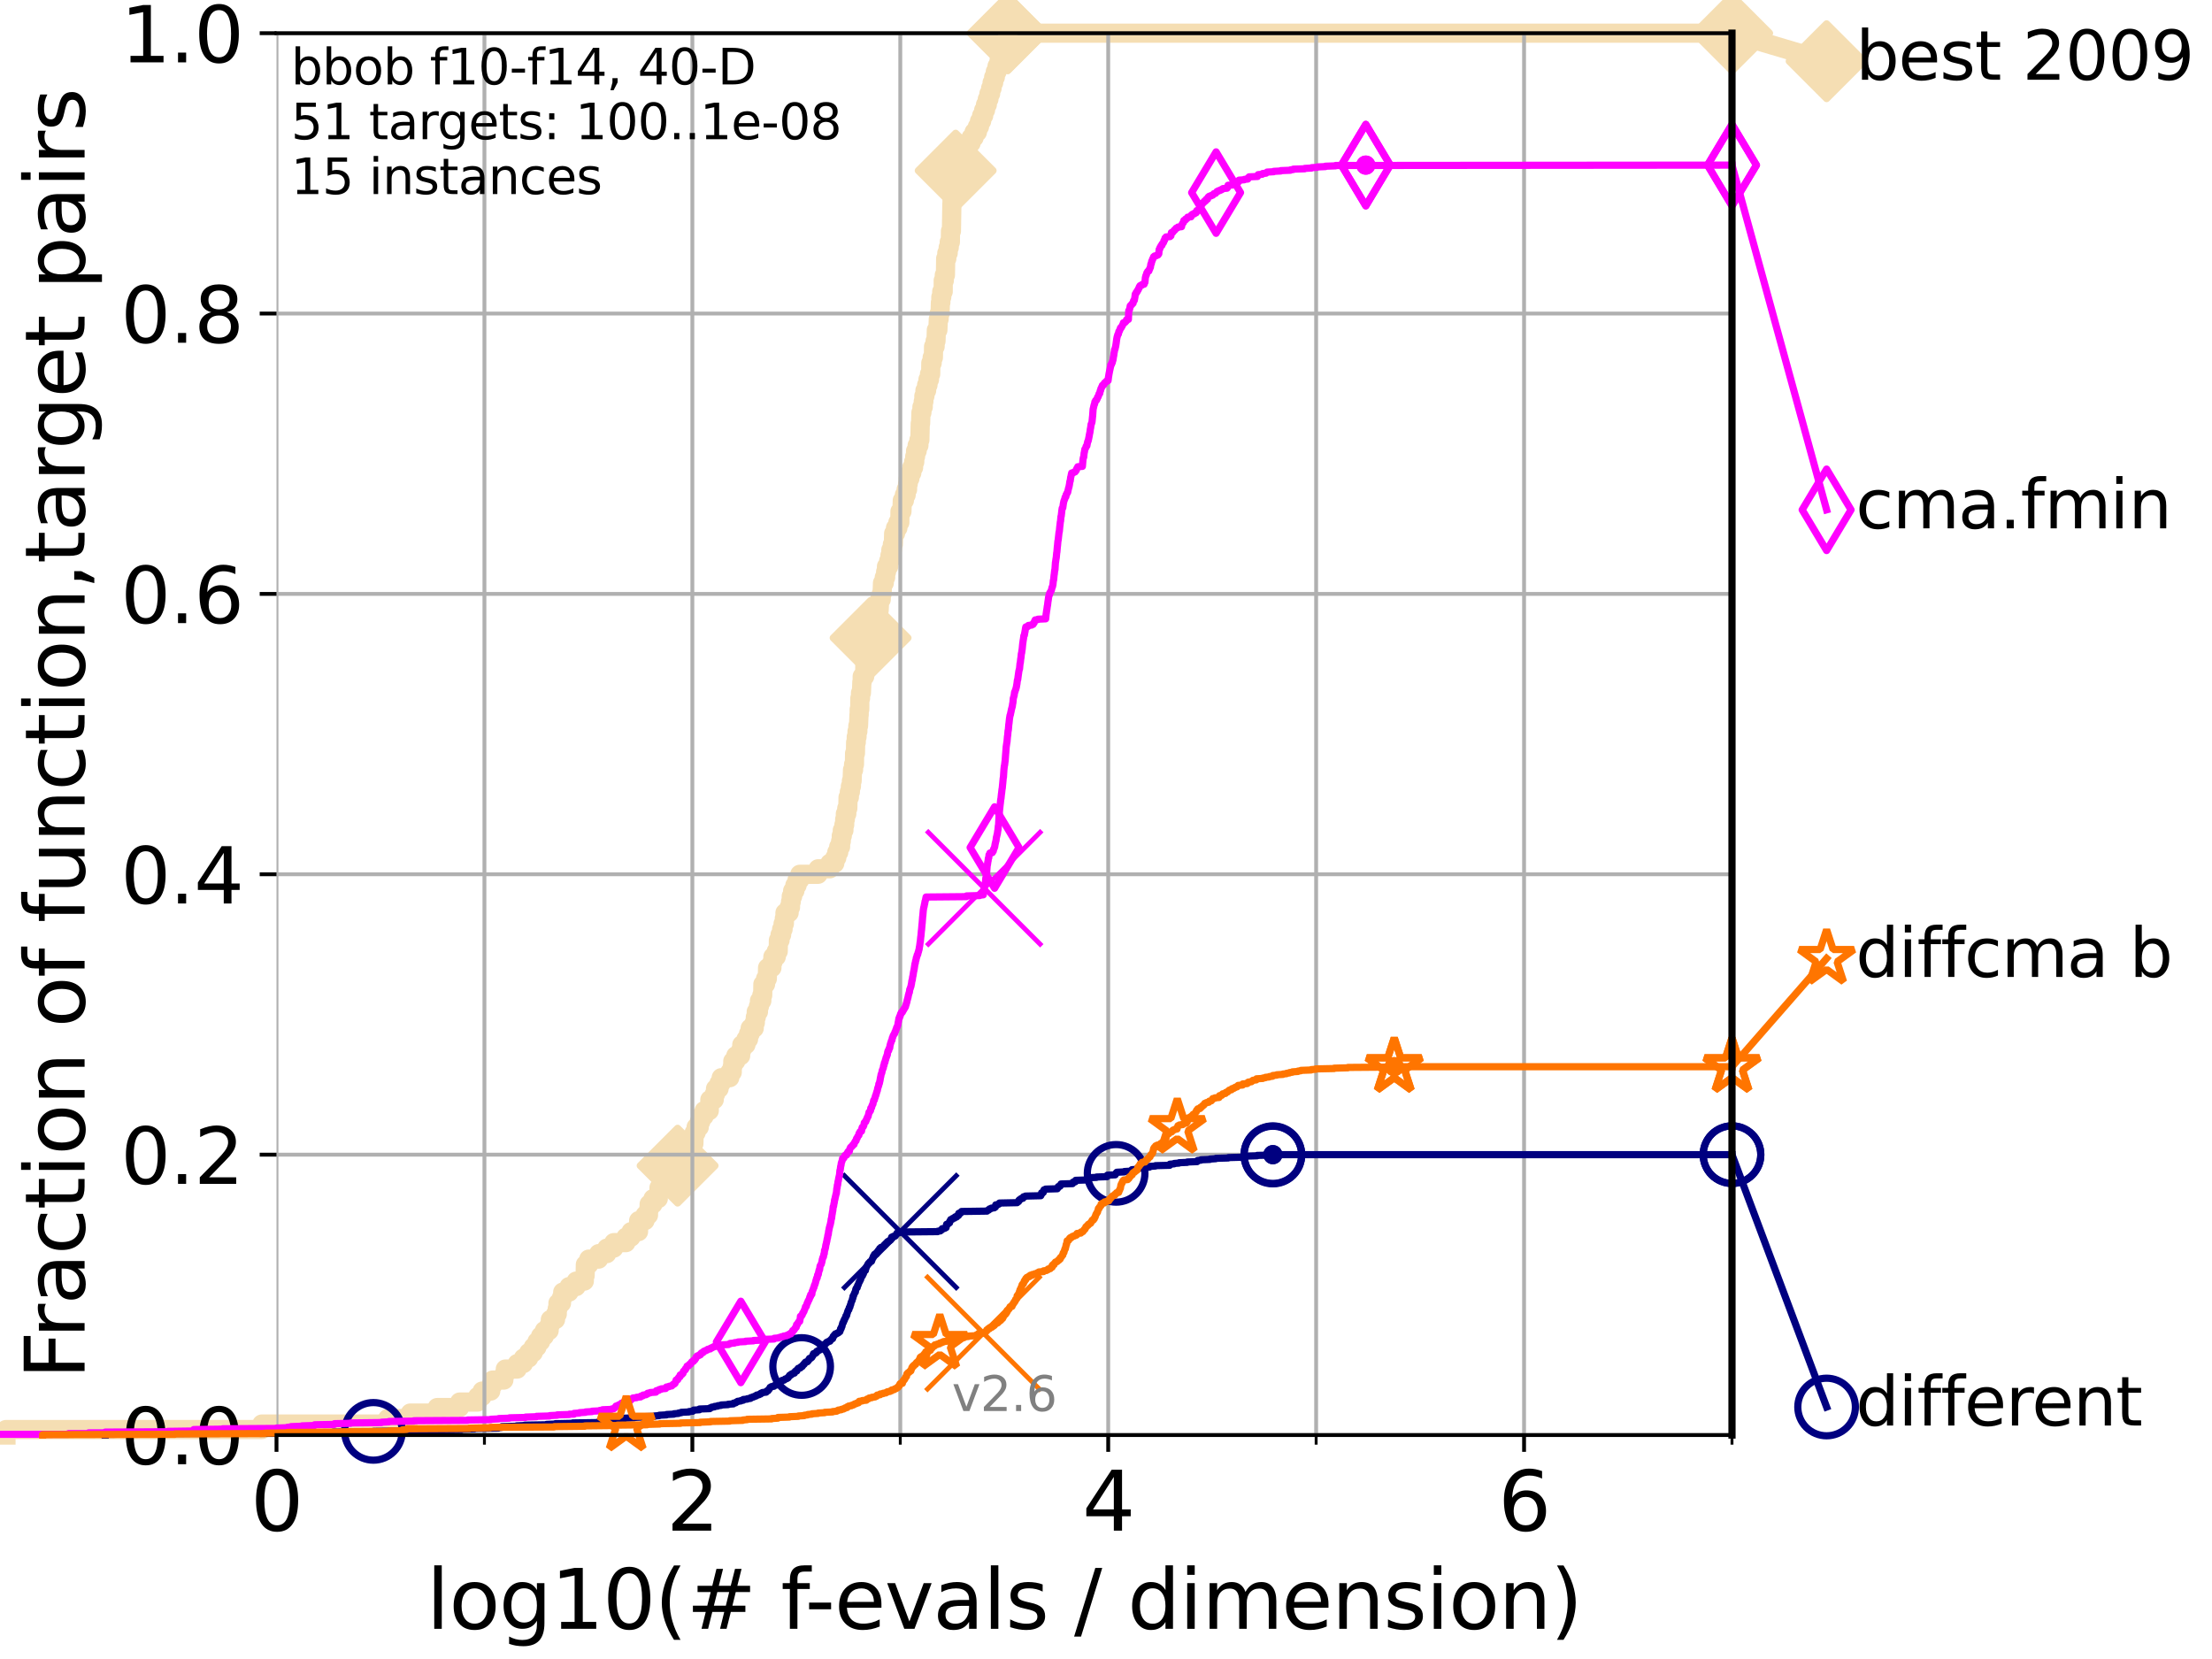 <?xml version="1.0" encoding="utf-8" standalone="no"?>
<!DOCTYPE svg PUBLIC "-//W3C//DTD SVG 1.1//EN"
  "http://www.w3.org/Graphics/SVG/1.1/DTD/svg11.dtd">
<svg height="345.6pt" version="1.1" viewBox="0 0 460.8 345.6" width="460.8pt" xmlns="http://www.w3.org/2000/svg" xmlns:xlink="http://www.w3.org/1999/xlink">
 <defs>
  <style type="text/css">*{stroke-linecap:butt;stroke-linejoin:round;}</style>
 </defs>
 <g id="figure_1">
  <g id="patch_1">
   <path d="M 0 345.6 
L 460.8 345.6 
L 460.8 0 
L 0 0 
z
" style="fill:#ffffff;"/>
  </g>
  <g id="axes_1">
   <g id="patch_2">
    <path d="M 57.6 298.944 
L 360.806 298.944 
L 360.806 6.912 
L 57.6 6.912 
z
" style="fill:#ffffff;"/>
   </g>
   <g id="line2d_1">
    <path d="M 1.246 298.944 
L 1.246 297.799 
L 54.543 297.799 
L 54.543 296.654 
L 80.759 296.654 
L 80.759 295.508 
L 85.471 295.508 
L 85.471 294.363 
L 91.069 294.363 
L 91.069 293.218 
L 95.753 293.218 
L 95.753 292.073 
L 99.499 292.073 
L 99.499 290.927 
L 100.439 290.927 
L 100.439 289.782 
L 102.232 289.782 
L 102.232 288.637 
L 102.622 288.637 
L 102.622 287.492 
L 104.962 287.492 
L 104.962 286.347 
L 105.263 286.347 
L 105.263 285.201 
L 107.742 285.201 
L 107.742 284.056 
L 109.038 284.056 
L 109.038 282.911 
L 110.135 282.911 
L 110.135 281.766 
L 111.09 281.766 
L 111.09 280.62 
L 111.868 280.62 
L 111.868 279.475 
L 112.614 279.475 
L 112.614 278.33 
L 113.406 278.33 
L 113.406 277.185 
L 114.396 277.185 
L 114.396 276.04 
L 114.647 276.04 
L 114.647 274.894 
L 115.726 274.894 
L 115.726 273.749 
L 116.086 273.749 
L 116.086 272.604 
L 116.233 272.604 
L 116.233 271.459 
L 116.968 271.459 
L 116.968 270.313 
L 117.227 270.313 
L 117.227 269.168 
L 118.543 269.168 
L 118.543 268.023 
L 120.03 268.023 
L 120.03 266.878 
L 121.722 266.878 
L 121.722 265.733 
L 121.893 265.733 
L 121.939 263.442 
L 122.648 263.442 
L 122.648 262.297 
L 124.709 262.297 
L 124.709 261.152 
L 126.408 261.152 
L 126.408 260.006 
L 127.867 260.006 
L 127.867 258.861 
L 130.394 258.861 
L 130.394 257.716 
L 131.462 257.716 
L 131.462 256.571 
L 133.018 256.571 
L 133.044 254.28 
L 134.368 254.28 
L 134.368 253.135 
L 135.093 253.135 
L 135.093 251.99 
L 135.23 251.99 
L 135.23 250.845 
L 136.032 250.845 
L 136.032 249.699 
L 137.134 249.699 
L 137.134 248.554 
L 137.284 248.554 
L 137.284 247.409 
L 138.831 247.409 
L 138.937 245.118 
L 140.056 245.118 
L 140.056 243.973 
L 141.157 243.973 
L 141.157 242.828 
L 141.3 242.828 
L 141.316 240.538 
L 142.368 240.538 
L 142.368 239.392 
L 143.482 239.392 
L 143.482 238.247 
L 144.548 238.247 
L 144.612 235.957 
L 145.009 235.957 
L 145.009 234.811 
L 145.665 234.811 
L 145.665 233.666 
L 145.985 233.666 
L 145.985 232.521 
L 146.683 232.521 
L 146.683 231.376 
L 147.758 231.376 
L 147.758 230.231 
L 147.874 230.231 
L 147.874 229.085 
L 148.786 229.085 
L 148.786 227.94 
L 149.057 227.94 
L 149.057 226.795 
L 149.796 226.795 
L 149.796 225.65 
L 150.242 225.65 
L 150.242 224.504 
L 152.023 224.504 
L 152.023 223.359 
L 152.541 223.359 
L 152.541 222.214 
L 152.656 222.214 
L 152.656 221.069 
L 153.279 221.069 
L 153.279 219.924 
L 154.292 219.924 
L 154.292 218.778 
L 154.531 218.778 
L 154.531 217.633 
L 155.397 217.633 
L 155.397 216.488 
L 155.935 216.488 
L 155.935 215.343 
L 156.277 215.343 
L 156.277 214.197 
L 157.118 214.197 
L 157.118 213.052 
L 157.349 213.052 
L 157.349 211.907 
L 157.54 211.907 
L 157.54 210.762 
L 157.998 210.762 
L 157.998 209.617 
L 158.212 209.617 
L 158.212 208.471 
L 158.702 208.471 
L 158.702 207.326 
L 158.886 207.326 
L 158.921 205.036 
L 159.477 205.036 
L 159.477 203.89 
L 159.845 203.89 
L 159.901 201.6 
L 160.801 201.6 
L 160.801 200.455 
L 161.008 200.455 
L 161.008 199.31 
L 161.712 199.31 
L 161.712 198.164 
L 162.123 198.164 
L 162.158 195.874 
L 162.501 195.874 
L 162.501 194.729 
L 162.829 194.729 
L 162.829 193.583 
L 163.131 193.583 
L 163.131 192.438 
L 163.395 192.438 
L 163.395 191.293 
L 163.525 191.293 
L 163.525 190.148 
L 164.39 190.148 
L 164.39 189.003 
L 164.678 189.003 
L 164.678 187.857 
L 164.833 187.857 
L 164.833 186.712 
L 165.123 186.712 
L 165.123 185.567 
L 165.588 185.567 
L 165.588 184.422 
L 166.052 184.422 
L 166.052 183.276 
L 166.613 183.276 
L 166.613 182.131 
L 170.421 182.131 
L 170.421 180.986 
L 172.867 180.986 
L 172.867 179.841 
L 173.901 179.841 
L 173.901 178.696 
L 174.318 178.696 
L 174.318 177.55 
L 174.723 177.55 
L 174.723 176.405 
L 175.109 176.405 
L 175.109 175.26 
L 175.254 175.26 
L 175.254 174.115 
L 175.466 174.115 
L 175.466 172.969 
L 175.804 172.969 
L 175.804 171.824 
L 175.966 171.824 
L 175.966 170.679 
L 176.102 170.679 
L 176.102 169.534 
L 176.4 169.534 
L 176.4 168.389 
L 176.614 168.389 
L 176.665 166.098 
L 176.937 166.098 
L 176.937 164.953 
L 177.152 164.953 
L 177.152 163.808 
L 177.366 163.808 
L 177.366 162.662 
L 177.514 162.662 
L 177.593 160.372 
L 177.815 160.372 
L 177.815 159.227 
L 178 159.227 
L 178.024 156.936 
L 178.202 156.936 
L 178.247 154.646 
L 178.374 154.646 
L 178.374 153.501 
L 178.536 153.501 
L 178.536 152.355 
L 178.708 152.355 
L 178.708 151.21 
L 178.848 151.21 
L 178.94 148.92 
L 178.983 148.92 
L 178.983 147.774 
L 179.103 147.774 
L 179.116 145.484 
L 179.262 145.484 
L 179.262 144.339 
L 179.449 144.339 
L 179.542 142.048 
L 179.612 142.048 
L 179.612 140.903 
L 180.132 140.903 
L 180.162 138.613 
L 180.423 138.613 
L 180.423 137.467 
L 180.767 137.467 
L 180.767 136.322 
L 181.11 136.322 
L 181.11 135.177 
L 181.23 135.177 
L 181.23 134.032 
L 181.363 134.032 
L 181.363 132.887 
L 181.596 132.887 
L 181.596 131.741 
L 181.976 131.741 
L 181.984 129.451 
L 182.604 129.451 
L 182.634 127.16 
L 183.143 127.16 
L 183.251 124.87 
L 183.578 124.87 
L 183.578 123.725 
L 183.752 123.725 
L 183.843 121.434 
L 184.212 121.434 
L 184.212 120.289 
L 184.493 120.289 
L 184.493 119.144 
L 184.674 119.144 
L 184.674 117.999 
L 185.13 117.999 
L 185.13 116.853 
L 185.394 116.853 
L 185.394 115.708 
L 185.579 115.708 
L 185.579 114.563 
L 185.897 114.563 
L 185.897 113.418 
L 186.1 113.418 
L 186.167 111.127 
L 186.549 111.127 
L 186.549 109.982 
L 187.045 109.982 
L 187.045 108.837 
L 187.45 108.837 
L 187.482 106.546 
L 187.892 106.546 
L 187.965 104.256 
L 188.399 104.256 
L 188.399 103.111 
L 188.766 103.111 
L 188.766 101.966 
L 189.062 101.966 
L 189.062 100.82 
L 189.196 100.82 
L 189.196 99.675 
L 189.549 99.675 
L 189.549 98.53 
L 189.94 98.53 
L 189.94 97.385 
L 190.317 97.385 
L 190.317 96.239 
L 190.557 96.239 
L 190.557 95.094 
L 190.728 95.094 
L 190.728 93.949 
L 191.058 93.949 
L 191.058 92.804 
L 191.426 92.804 
L 191.426 91.659 
L 191.625 91.659 
L 191.705 88.223 
L 191.78 88.223 
L 191.85 85.932 
L 192.054 85.932 
L 192.054 84.787 
L 192.328 84.787 
L 192.328 83.642 
L 192.459 83.642 
L 192.459 82.497 
L 192.682 82.497 
L 192.682 81.352 
L 193.032 81.352 
L 193.032 80.206 
L 193.314 80.206 
L 193.314 79.061 
L 193.631 79.061 
L 193.631 77.916 
L 193.878 77.916 
L 193.906 75.625 
L 194.19 75.625 
L 194.19 74.48 
L 194.441 74.48 
L 194.48 72.19 
L 194.802 72.19 
L 194.802 71.045 
L 194.986 71.045 
L 195.06 68.754 
L 195.379 68.754 
L 195.47 66.464 
L 195.639 66.464 
L 195.639 65.318 
L 195.83 65.318 
L 195.902 63.028 
L 195.997 63.028 
L 195.997 61.883 
L 196.184 61.883 
L 196.184 60.738 
L 196.487 60.738 
L 196.489 58.447 
L 196.716 58.447 
L 196.716 57.302 
L 196.95 57.302 
L 197.003 53.866 
L 197.24 53.866 
L 197.24 52.721 
L 197.524 52.721 
L 197.524 51.576 
L 197.745 51.576 
L 197.745 50.43 
L 197.983 50.43 
L 198.003 48.14 
L 198.199 48.14 
L 198.293 42.414 
L 198.315 42.414 
L 198.414 36.688 
L 198.586 36.688 
L 198.586 35.543 
L 199.082 35.543 
L 199.082 34.397 
L 199.628 34.397 
L 199.628 33.252 
L 200.181 33.252 
L 200.181 32.107 
L 200.859 32.107 
L 200.859 30.962 
L 201.481 30.962 
L 201.481 29.816 
L 202.292 29.816 
L 202.292 28.671 
L 202.921 28.671 
L 202.921 27.526 
L 203.609 27.526 
L 203.609 26.381 
L 204.048 26.381 
L 204.048 25.236 
L 204.492 25.236 
L 204.492 24.09 
L 204.916 24.09 
L 204.916 22.945 
L 205.301 22.945 
L 205.301 21.8 
L 205.677 21.8 
L 205.677 20.655 
L 206.012 20.655 
L 206.012 19.509 
L 206.369 19.509 
L 206.369 18.364 
L 206.67 18.364 
L 206.67 17.219 
L 207 17.219 
L 207 16.074 
L 207.345 16.074 
L 207.345 14.929 
L 207.706 14.929 
L 207.706 13.783 
L 208.119 13.783 
L 208.119 12.638 
L 208.457 12.638 
L 208.457 11.493 
L 208.826 11.493 
L 208.826 10.348 
L 209.253 10.348 
L 209.253 9.202 
L 209.58 9.202 
L 209.58 8.057 
L 209.925 8.057 
L 209.925 6.912 
L 360.806 6.912 
L 360.806 6.912 
" style="fill:none;stroke:#f5deb3;stroke-linecap:square;stroke-width:4;"/>
   </g>
   <g id="line2d_2">
    <defs>
     <path d="M -0 7.778 
L 7.778 0 
L 0 -7.778 
L -7.778 -0 
z
" id="m76a87f5cc9" style="stroke:#f5deb3;stroke-linejoin:miter;stroke-width:1.5;"/>
    </defs>
    <g>
     <use style="fill:#f5deb3;stroke:#f5deb3;stroke-linejoin:miter;stroke-width:1.5;" x="141.157" xlink:href="#m76a87f5cc9" y="242.828"/>
     <use style="fill:#f5deb3;stroke:#f5deb3;stroke-linejoin:miter;stroke-width:1.5;" x="181.363" xlink:href="#m76a87f5cc9" y="132.887"/>
     <use style="fill:#f5deb3;stroke:#f5deb3;stroke-linejoin:miter;stroke-width:1.5;" x="199.082" xlink:href="#m76a87f5cc9" y="35.543"/>
     <use style="fill:#f5deb3;stroke:#f5deb3;stroke-linejoin:miter;stroke-width:1.5;" x="209.925" xlink:href="#m76a87f5cc9" y="6.912"/>
     <use style="fill:#f5deb3;stroke:#f5deb3;stroke-linejoin:miter;stroke-width:1.5;" x="209.925" xlink:href="#m76a87f5cc9" y="6.912"/>
     <use style="fill:#f5deb3;stroke:#f5deb3;stroke-linejoin:miter;stroke-width:1.5;" x="360.806" xlink:href="#m76a87f5cc9" y="6.912"/>
    </g>
   </g>
   <g id="line2d_3">
    <path style="fill:none;stroke:#f5deb3;stroke-linecap:square;stroke-width:4;"/>
    <g/>
   </g>
   <g id="line2d_4">
    <path d="M 360.806 6.912 
L 380.515 12.753 
" style="fill:none;stroke:#f5deb3;stroke-linecap:square;stroke-width:4;"/>
    <g>
     <use style="fill:#f5deb3;stroke:#f5deb3;stroke-linejoin:miter;stroke-width:1.5;" x="360.806" xlink:href="#m76a87f5cc9" y="6.912"/>
     <use style="fill:#f5deb3;stroke:#f5deb3;stroke-linejoin:miter;stroke-width:1.5;" x="380.515" xlink:href="#m76a87f5cc9" y="12.753"/>
    </g>
   </g>
   <g id="matplotlib.axis_1">
    <g id="xtick_1">
     <g id="line2d_5">
      <path clip-path="url(#pd26436ed19)" d="M 57.6 298.944 
L 57.6 6.912 
" style="fill:none;stroke:#b0b0b0;stroke-linecap:square;stroke-width:0.8;"/>
     </g>
     <g id="line2d_6">
      <defs>
       <path d="M 0 0 
L 0 3.5 
" id="mb8b608e04f" style="stroke:#000000;stroke-width:0.8;"/>
      </defs>
      <g>
       <use style="stroke:#000000;stroke-width:0.8;" x="57.6" xlink:href="#mb8b608e04f" y="298.944"/>
      </g>
     </g>
     <g id="text_1">
      <!-- 0 -->
      <g transform="translate(52.192 318.861)scale(0.17 -0.17)">
       <defs>
        <path d="M 2034 4250 
Q 1547 4250 1301 3770 
Q 1056 3291 1056 2328 
Q 1056 1369 1301 889 
Q 1547 409 2034 409 
Q 2525 409 2770 889 
Q 3016 1369 3016 2328 
Q 3016 3291 2770 3770 
Q 2525 4250 2034 4250 
z
M 2034 4750 
Q 2819 4750 3233 4129 
Q 3647 3509 3647 2328 
Q 3647 1150 3233 529 
Q 2819 -91 2034 -91 
Q 1250 -91 836 529 
Q 422 1150 422 2328 
Q 422 3509 836 4129 
Q 1250 4750 2034 4750 
z
" id="DejaVuSans-30" transform="scale(0.016)"/>
       </defs>
       <use xlink:href="#DejaVuSans-30"/>
      </g>
     </g>
    </g>
    <g id="xtick_2">
     <g id="line2d_7">
      <path clip-path="url(#pd26436ed19)" d="M 144.23 298.944 
L 144.23 6.912 
" style="fill:none;stroke:#b0b0b0;stroke-linecap:square;stroke-width:0.8;"/>
     </g>
     <g id="line2d_8">
      <g>
       <use style="stroke:#000000;stroke-width:0.8;" x="144.23" xlink:href="#mb8b608e04f" y="298.944"/>
      </g>
     </g>
     <g id="text_2">
      <!-- 2 -->
      <g transform="translate(138.822 318.861)scale(0.17 -0.17)">
       <defs>
        <path d="M 1228 531 
L 3431 531 
L 3431 0 
L 469 0 
L 469 531 
Q 828 903 1448 1529 
Q 2069 2156 2228 2338 
Q 2531 2678 2651 2914 
Q 2772 3150 2772 3378 
Q 2772 3750 2511 3984 
Q 2250 4219 1831 4219 
Q 1534 4219 1204 4116 
Q 875 4013 500 3803 
L 500 4441 
Q 881 4594 1212 4672 
Q 1544 4750 1819 4750 
Q 2544 4750 2975 4387 
Q 3406 4025 3406 3419 
Q 3406 3131 3298 2873 
Q 3191 2616 2906 2266 
Q 2828 2175 2409 1742 
Q 1991 1309 1228 531 
z
" id="DejaVuSans-32" transform="scale(0.016)"/>
       </defs>
       <use xlink:href="#DejaVuSans-32"/>
      </g>
     </g>
    </g>
    <g id="xtick_3">
     <g id="line2d_9">
      <path clip-path="url(#pd26436ed19)" d="M 230.861 298.944 
L 230.861 6.912 
" style="fill:none;stroke:#b0b0b0;stroke-linecap:square;stroke-width:0.8;"/>
     </g>
     <g id="line2d_10">
      <g>
       <use style="stroke:#000000;stroke-width:0.8;" x="230.861" xlink:href="#mb8b608e04f" y="298.944"/>
      </g>
     </g>
     <g id="text_3">
      <!-- 4 -->
      <g transform="translate(225.453 318.861)scale(0.17 -0.17)">
       <defs>
        <path d="M 2419 4116 
L 825 1625 
L 2419 1625 
L 2419 4116 
z
M 2253 4666 
L 3047 4666 
L 3047 1625 
L 3713 1625 
L 3713 1100 
L 3047 1100 
L 3047 0 
L 2419 0 
L 2419 1100 
L 313 1100 
L 313 1709 
L 2253 4666 
z
" id="DejaVuSans-34" transform="scale(0.016)"/>
       </defs>
       <use xlink:href="#DejaVuSans-34"/>
      </g>
     </g>
    </g>
    <g id="xtick_4">
     <g id="line2d_11">
      <path clip-path="url(#pd26436ed19)" d="M 317.491 298.944 
L 317.491 6.912 
" style="fill:none;stroke:#b0b0b0;stroke-linecap:square;stroke-width:0.8;"/>
     </g>
     <g id="line2d_12">
      <g>
       <use style="stroke:#000000;stroke-width:0.8;" x="317.491" xlink:href="#mb8b608e04f" y="298.944"/>
      </g>
     </g>
     <g id="text_4">
      <!-- 6 -->
      <g transform="translate(312.083 318.861)scale(0.17 -0.17)">
       <defs>
        <path d="M 2113 2584 
Q 1688 2584 1439 2293 
Q 1191 2003 1191 1497 
Q 1191 994 1439 701 
Q 1688 409 2113 409 
Q 2538 409 2786 701 
Q 3034 994 3034 1497 
Q 3034 2003 2786 2293 
Q 2538 2584 2113 2584 
z
M 3366 4563 
L 3366 3988 
Q 3128 4100 2886 4159 
Q 2644 4219 2406 4219 
Q 1781 4219 1451 3797 
Q 1122 3375 1075 2522 
Q 1259 2794 1537 2939 
Q 1816 3084 2150 3084 
Q 2853 3084 3261 2657 
Q 3669 2231 3669 1497 
Q 3669 778 3244 343 
Q 2819 -91 2113 -91 
Q 1303 -91 875 529 
Q 447 1150 447 2328 
Q 447 3434 972 4092 
Q 1497 4750 2381 4750 
Q 2619 4750 2861 4703 
Q 3103 4656 3366 4563 
z
" id="DejaVuSans-36" transform="scale(0.016)"/>
       </defs>
       <use xlink:href="#DejaVuSans-36"/>
      </g>
     </g>
    </g>
    <g id="xtick_5">
     <g id="line2d_13">
      <path clip-path="url(#pd26436ed19)" d="M 100.915 298.944 
L 100.915 6.912 
" style="fill:none;stroke:#b0b0b0;stroke-linecap:square;stroke-width:0.8;"/>
     </g>
     <g id="line2d_14">
      <defs>
       <path d="M 0 0 
L 0 2 
" id="m0fbaa687ec" style="stroke:#000000;stroke-width:0.6;"/>
      </defs>
      <g>
       <use style="stroke:#000000;stroke-width:0.6;" x="100.915" xlink:href="#m0fbaa687ec" y="298.944"/>
      </g>
     </g>
    </g>
    <g id="xtick_6">
     <g id="line2d_15">
      <path clip-path="url(#pd26436ed19)" d="M 187.546 298.944 
L 187.546 6.912 
" style="fill:none;stroke:#b0b0b0;stroke-linecap:square;stroke-width:0.8;"/>
     </g>
     <g id="line2d_16">
      <g>
       <use style="stroke:#000000;stroke-width:0.6;" x="187.546" xlink:href="#m0fbaa687ec" y="298.944"/>
      </g>
     </g>
    </g>
    <g id="xtick_7">
     <g id="line2d_17">
      <path clip-path="url(#pd26436ed19)" d="M 274.176 298.944 
L 274.176 6.912 
" style="fill:none;stroke:#b0b0b0;stroke-linecap:square;stroke-width:0.8;"/>
     </g>
     <g id="line2d_18">
      <g>
       <use style="stroke:#000000;stroke-width:0.6;" x="274.176" xlink:href="#m0fbaa687ec" y="298.944"/>
      </g>
     </g>
    </g>
    <g id="xtick_8">
     <g id="line2d_19">
      <path clip-path="url(#pd26436ed19)" d="M 360.806 298.944 
L 360.806 6.912 
" style="fill:none;stroke:#b0b0b0;stroke-linecap:square;stroke-width:0.8;"/>
     </g>
     <g id="line2d_20">
      <g>
       <use style="stroke:#000000;stroke-width:0.6;" x="360.806" xlink:href="#m0fbaa687ec" y="298.944"/>
      </g>
     </g>
    </g>
    <g id="text_5">
     <!-- log10(# f-evals / dimension) -->
     <g transform="translate(88.823 339.314)scale(0.17 -0.17)">
      <defs>
       <path d="M 603 4863 
L 1178 4863 
L 1178 0 
L 603 0 
L 603 4863 
z
" id="DejaVuSans-6c" transform="scale(0.016)"/>
       <path d="M 1959 3097 
Q 1497 3097 1228 2736 
Q 959 2375 959 1747 
Q 959 1119 1226 758 
Q 1494 397 1959 397 
Q 2419 397 2687 759 
Q 2956 1122 2956 1747 
Q 2956 2369 2687 2733 
Q 2419 3097 1959 3097 
z
M 1959 3584 
Q 2709 3584 3137 3096 
Q 3566 2609 3566 1747 
Q 3566 888 3137 398 
Q 2709 -91 1959 -91 
Q 1206 -91 779 398 
Q 353 888 353 1747 
Q 353 2609 779 3096 
Q 1206 3584 1959 3584 
z
" id="DejaVuSans-6f" transform="scale(0.016)"/>
       <path d="M 2906 1791 
Q 2906 2416 2648 2759 
Q 2391 3103 1925 3103 
Q 1463 3103 1205 2759 
Q 947 2416 947 1791 
Q 947 1169 1205 825 
Q 1463 481 1925 481 
Q 2391 481 2648 825 
Q 2906 1169 2906 1791 
z
M 3481 434 
Q 3481 -459 3084 -895 
Q 2688 -1331 1869 -1331 
Q 1566 -1331 1297 -1286 
Q 1028 -1241 775 -1147 
L 775 -588 
Q 1028 -725 1275 -790 
Q 1522 -856 1778 -856 
Q 2344 -856 2625 -561 
Q 2906 -266 2906 331 
L 2906 616 
Q 2728 306 2450 153 
Q 2172 0 1784 0 
Q 1141 0 747 490 
Q 353 981 353 1791 
Q 353 2603 747 3093 
Q 1141 3584 1784 3584 
Q 2172 3584 2450 3431 
Q 2728 3278 2906 2969 
L 2906 3500 
L 3481 3500 
L 3481 434 
z
" id="DejaVuSans-67" transform="scale(0.016)"/>
       <path d="M 794 531 
L 1825 531 
L 1825 4091 
L 703 3866 
L 703 4441 
L 1819 4666 
L 2450 4666 
L 2450 531 
L 3481 531 
L 3481 0 
L 794 0 
L 794 531 
z
" id="DejaVuSans-31" transform="scale(0.016)"/>
       <path d="M 1984 4856 
Q 1566 4138 1362 3434 
Q 1159 2731 1159 2009 
Q 1159 1288 1364 580 
Q 1569 -128 1984 -844 
L 1484 -844 
Q 1016 -109 783 600 
Q 550 1309 550 2009 
Q 550 2706 781 3412 
Q 1013 4119 1484 4856 
L 1984 4856 
z
" id="DejaVuSans-28" transform="scale(0.016)"/>
       <path d="M 3272 2816 
L 2363 2816 
L 2100 1772 
L 3016 1772 
L 3272 2816 
z
M 2803 4594 
L 2478 3297 
L 3391 3297 
L 3719 4594 
L 4219 4594 
L 3897 3297 
L 4872 3297 
L 4872 2816 
L 3775 2816 
L 3519 1772 
L 4513 1772 
L 4513 1294 
L 3397 1294 
L 3072 0 
L 2572 0 
L 2894 1294 
L 1978 1294 
L 1656 0 
L 1153 0 
L 1478 1294 
L 494 1294 
L 494 1772 
L 1594 1772 
L 1856 2816 
L 850 2816 
L 850 3297 
L 1978 3297 
L 2297 4594 
L 2803 4594 
z
" id="DejaVuSans-23" transform="scale(0.016)"/>
       <path id="DejaVuSans-20" transform="scale(0.016)"/>
       <path d="M 2375 4863 
L 2375 4384 
L 1825 4384 
Q 1516 4384 1395 4259 
Q 1275 4134 1275 3809 
L 1275 3500 
L 2222 3500 
L 2222 3053 
L 1275 3053 
L 1275 0 
L 697 0 
L 697 3053 
L 147 3053 
L 147 3500 
L 697 3500 
L 697 3744 
Q 697 4328 969 4595 
Q 1241 4863 1831 4863 
L 2375 4863 
z
" id="DejaVuSans-66" transform="scale(0.016)"/>
       <path d="M 313 2009 
L 1997 2009 
L 1997 1497 
L 313 1497 
L 313 2009 
z
" id="DejaVuSans-2d" transform="scale(0.016)"/>
       <path d="M 3597 1894 
L 3597 1613 
L 953 1613 
Q 991 1019 1311 708 
Q 1631 397 2203 397 
Q 2534 397 2845 478 
Q 3156 559 3463 722 
L 3463 178 
Q 3153 47 2828 -22 
Q 2503 -91 2169 -91 
Q 1331 -91 842 396 
Q 353 884 353 1716 
Q 353 2575 817 3079 
Q 1281 3584 2069 3584 
Q 2775 3584 3186 3129 
Q 3597 2675 3597 1894 
z
M 3022 2063 
Q 3016 2534 2758 2815 
Q 2500 3097 2075 3097 
Q 1594 3097 1305 2825 
Q 1016 2553 972 2059 
L 3022 2063 
z
" id="DejaVuSans-65" transform="scale(0.016)"/>
       <path d="M 191 3500 
L 800 3500 
L 1894 563 
L 2988 3500 
L 3597 3500 
L 2284 0 
L 1503 0 
L 191 3500 
z
" id="DejaVuSans-76" transform="scale(0.016)"/>
       <path d="M 2194 1759 
Q 1497 1759 1228 1600 
Q 959 1441 959 1056 
Q 959 750 1161 570 
Q 1363 391 1709 391 
Q 2188 391 2477 730 
Q 2766 1069 2766 1631 
L 2766 1759 
L 2194 1759 
z
M 3341 1997 
L 3341 0 
L 2766 0 
L 2766 531 
Q 2569 213 2275 61 
Q 1981 -91 1556 -91 
Q 1019 -91 701 211 
Q 384 513 384 1019 
Q 384 1609 779 1909 
Q 1175 2209 1959 2209 
L 2766 2209 
L 2766 2266 
Q 2766 2663 2505 2880 
Q 2244 3097 1772 3097 
Q 1472 3097 1187 3025 
Q 903 2953 641 2809 
L 641 3341 
Q 956 3463 1253 3523 
Q 1550 3584 1831 3584 
Q 2591 3584 2966 3190 
Q 3341 2797 3341 1997 
z
" id="DejaVuSans-61" transform="scale(0.016)"/>
       <path d="M 2834 3397 
L 2834 2853 
Q 2591 2978 2328 3040 
Q 2066 3103 1784 3103 
Q 1356 3103 1142 2972 
Q 928 2841 928 2578 
Q 928 2378 1081 2264 
Q 1234 2150 1697 2047 
L 1894 2003 
Q 2506 1872 2764 1633 
Q 3022 1394 3022 966 
Q 3022 478 2636 193 
Q 2250 -91 1575 -91 
Q 1294 -91 989 -36 
Q 684 19 347 128 
L 347 722 
Q 666 556 975 473 
Q 1284 391 1588 391 
Q 1994 391 2212 530 
Q 2431 669 2431 922 
Q 2431 1156 2273 1281 
Q 2116 1406 1581 1522 
L 1381 1569 
Q 847 1681 609 1914 
Q 372 2147 372 2553 
Q 372 3047 722 3315 
Q 1072 3584 1716 3584 
Q 2034 3584 2315 3537 
Q 2597 3491 2834 3397 
z
" id="DejaVuSans-73" transform="scale(0.016)"/>
       <path d="M 1625 4666 
L 2156 4666 
L 531 -594 
L 0 -594 
L 1625 4666 
z
" id="DejaVuSans-2f" transform="scale(0.016)"/>
       <path d="M 2906 2969 
L 2906 4863 
L 3481 4863 
L 3481 0 
L 2906 0 
L 2906 525 
Q 2725 213 2448 61 
Q 2172 -91 1784 -91 
Q 1150 -91 751 415 
Q 353 922 353 1747 
Q 353 2572 751 3078 
Q 1150 3584 1784 3584 
Q 2172 3584 2448 3432 
Q 2725 3281 2906 2969 
z
M 947 1747 
Q 947 1113 1208 752 
Q 1469 391 1925 391 
Q 2381 391 2643 752 
Q 2906 1113 2906 1747 
Q 2906 2381 2643 2742 
Q 2381 3103 1925 3103 
Q 1469 3103 1208 2742 
Q 947 2381 947 1747 
z
" id="DejaVuSans-64" transform="scale(0.016)"/>
       <path d="M 603 3500 
L 1178 3500 
L 1178 0 
L 603 0 
L 603 3500 
z
M 603 4863 
L 1178 4863 
L 1178 4134 
L 603 4134 
L 603 4863 
z
" id="DejaVuSans-69" transform="scale(0.016)"/>
       <path d="M 3328 2828 
Q 3544 3216 3844 3400 
Q 4144 3584 4550 3584 
Q 5097 3584 5394 3201 
Q 5691 2819 5691 2113 
L 5691 0 
L 5113 0 
L 5113 2094 
Q 5113 2597 4934 2840 
Q 4756 3084 4391 3084 
Q 3944 3084 3684 2787 
Q 3425 2491 3425 1978 
L 3425 0 
L 2847 0 
L 2847 2094 
Q 2847 2600 2669 2842 
Q 2491 3084 2119 3084 
Q 1678 3084 1418 2786 
Q 1159 2488 1159 1978 
L 1159 0 
L 581 0 
L 581 3500 
L 1159 3500 
L 1159 2956 
Q 1356 3278 1631 3431 
Q 1906 3584 2284 3584 
Q 2666 3584 2933 3390 
Q 3200 3197 3328 2828 
z
" id="DejaVuSans-6d" transform="scale(0.016)"/>
       <path d="M 3513 2113 
L 3513 0 
L 2938 0 
L 2938 2094 
Q 2938 2591 2744 2837 
Q 2550 3084 2163 3084 
Q 1697 3084 1428 2787 
Q 1159 2491 1159 1978 
L 1159 0 
L 581 0 
L 581 3500 
L 1159 3500 
L 1159 2956 
Q 1366 3272 1645 3428 
Q 1925 3584 2291 3584 
Q 2894 3584 3203 3211 
Q 3513 2838 3513 2113 
z
" id="DejaVuSans-6e" transform="scale(0.016)"/>
       <path d="M 513 4856 
L 1013 4856 
Q 1481 4119 1714 3412 
Q 1947 2706 1947 2009 
Q 1947 1309 1714 600 
Q 1481 -109 1013 -844 
L 513 -844 
Q 928 -128 1133 580 
Q 1338 1288 1338 2009 
Q 1338 2731 1133 3434 
Q 928 4138 513 4856 
z
" id="DejaVuSans-29" transform="scale(0.016)"/>
      </defs>
      <use xlink:href="#DejaVuSans-6c"/>
      <use x="27.783" xlink:href="#DejaVuSans-6f"/>
      <use x="88.965" xlink:href="#DejaVuSans-67"/>
      <use x="152.441" xlink:href="#DejaVuSans-31"/>
      <use x="216.064" xlink:href="#DejaVuSans-30"/>
      <use x="279.688" xlink:href="#DejaVuSans-28"/>
      <use x="318.701" xlink:href="#DejaVuSans-23"/>
      <use x="402.49" xlink:href="#DejaVuSans-20"/>
      <use x="434.277" xlink:href="#DejaVuSans-66"/>
      <use x="463.982" xlink:href="#DejaVuSans-2d"/>
      <use x="500.066" xlink:href="#DejaVuSans-65"/>
      <use x="561.59" xlink:href="#DejaVuSans-76"/>
      <use x="620.77" xlink:href="#DejaVuSans-61"/>
      <use x="682.049" xlink:href="#DejaVuSans-6c"/>
      <use x="709.832" xlink:href="#DejaVuSans-73"/>
      <use x="761.932" xlink:href="#DejaVuSans-20"/>
      <use x="793.719" xlink:href="#DejaVuSans-2f"/>
      <use x="827.41" xlink:href="#DejaVuSans-20"/>
      <use x="859.197" xlink:href="#DejaVuSans-64"/>
      <use x="922.674" xlink:href="#DejaVuSans-69"/>
      <use x="950.457" xlink:href="#DejaVuSans-6d"/>
      <use x="1047.869" xlink:href="#DejaVuSans-65"/>
      <use x="1109.393" xlink:href="#DejaVuSans-6e"/>
      <use x="1172.771" xlink:href="#DejaVuSans-73"/>
      <use x="1224.871" xlink:href="#DejaVuSans-69"/>
      <use x="1252.654" xlink:href="#DejaVuSans-6f"/>
      <use x="1313.836" xlink:href="#DejaVuSans-6e"/>
      <use x="1377.215" xlink:href="#DejaVuSans-29"/>
     </g>
    </g>
   </g>
   <g id="matplotlib.axis_2">
    <g id="ytick_1">
     <g id="line2d_21">
      <path clip-path="url(#pd26436ed19)" d="M 57.6 298.944 
L 360.806 298.944 
" style="fill:none;stroke:#b0b0b0;stroke-linecap:square;stroke-width:0.8;"/>
     </g>
     <g id="line2d_22">
      <defs>
       <path d="M 0 0 
L -3.5 0 
" id="mfa2bc07d19" style="stroke:#000000;stroke-width:0.8;"/>
      </defs>
      <g>
       <use style="stroke:#000000;stroke-width:0.8;" x="57.6" xlink:href="#mfa2bc07d19" y="298.944"/>
      </g>
     </g>
     <g id="text_6">
      <!-- 0.0 -->
      <g transform="translate(25.155 305.023)scale(0.16 -0.16)">
       <defs>
        <path d="M 684 794 
L 1344 794 
L 1344 0 
L 684 0 
L 684 794 
z
" id="DejaVuSans-2e" transform="scale(0.016)"/>
       </defs>
       <use xlink:href="#DejaVuSans-30"/>
       <use x="63.623" xlink:href="#DejaVuSans-2e"/>
       <use x="95.41" xlink:href="#DejaVuSans-30"/>
      </g>
     </g>
    </g>
    <g id="ytick_2">
     <g id="line2d_23">
      <path clip-path="url(#pd26436ed19)" d="M 57.6 240.538 
L 360.806 240.538 
" style="fill:none;stroke:#b0b0b0;stroke-linecap:square;stroke-width:0.8;"/>
     </g>
     <g id="line2d_24">
      <g>
       <use style="stroke:#000000;stroke-width:0.8;" x="57.6" xlink:href="#mfa2bc07d19" y="240.538"/>
      </g>
     </g>
     <g id="text_7">
      <!-- 0.2 -->
      <g transform="translate(25.155 246.616)scale(0.16 -0.16)">
       <use xlink:href="#DejaVuSans-30"/>
       <use x="63.623" xlink:href="#DejaVuSans-2e"/>
       <use x="95.41" xlink:href="#DejaVuSans-32"/>
      </g>
     </g>
    </g>
    <g id="ytick_3">
     <g id="line2d_25">
      <path clip-path="url(#pd26436ed19)" d="M 57.6 182.131 
L 360.806 182.131 
" style="fill:none;stroke:#b0b0b0;stroke-linecap:square;stroke-width:0.8;"/>
     </g>
     <g id="line2d_26">
      <g>
       <use style="stroke:#000000;stroke-width:0.8;" x="57.6" xlink:href="#mfa2bc07d19" y="182.131"/>
      </g>
     </g>
     <g id="text_8">
      <!-- 0.4 -->
      <g transform="translate(25.155 188.21)scale(0.16 -0.16)">
       <use xlink:href="#DejaVuSans-30"/>
       <use x="63.623" xlink:href="#DejaVuSans-2e"/>
       <use x="95.41" xlink:href="#DejaVuSans-34"/>
      </g>
     </g>
    </g>
    <g id="ytick_4">
     <g id="line2d_27">
      <path clip-path="url(#pd26436ed19)" d="M 57.6 123.725 
L 360.806 123.725 
" style="fill:none;stroke:#b0b0b0;stroke-linecap:square;stroke-width:0.8;"/>
     </g>
     <g id="line2d_28">
      <g>
       <use style="stroke:#000000;stroke-width:0.8;" x="57.6" xlink:href="#mfa2bc07d19" y="123.725"/>
      </g>
     </g>
     <g id="text_9">
      <!-- 0.6 -->
      <g transform="translate(25.155 129.804)scale(0.16 -0.16)">
       <use xlink:href="#DejaVuSans-30"/>
       <use x="63.623" xlink:href="#DejaVuSans-2e"/>
       <use x="95.41" xlink:href="#DejaVuSans-36"/>
      </g>
     </g>
    </g>
    <g id="ytick_5">
     <g id="line2d_29">
      <path clip-path="url(#pd26436ed19)" d="M 57.6 65.318 
L 360.806 65.318 
" style="fill:none;stroke:#b0b0b0;stroke-linecap:square;stroke-width:0.8;"/>
     </g>
     <g id="line2d_30">
      <g>
       <use style="stroke:#000000;stroke-width:0.8;" x="57.6" xlink:href="#mfa2bc07d19" y="65.318"/>
      </g>
     </g>
     <g id="text_10">
      <!-- 0.8 -->
      <g transform="translate(25.155 71.397)scale(0.16 -0.16)">
       <defs>
        <path d="M 2034 2216 
Q 1584 2216 1326 1975 
Q 1069 1734 1069 1313 
Q 1069 891 1326 650 
Q 1584 409 2034 409 
Q 2484 409 2743 651 
Q 3003 894 3003 1313 
Q 3003 1734 2745 1975 
Q 2488 2216 2034 2216 
z
M 1403 2484 
Q 997 2584 770 2862 
Q 544 3141 544 3541 
Q 544 4100 942 4425 
Q 1341 4750 2034 4750 
Q 2731 4750 3128 4425 
Q 3525 4100 3525 3541 
Q 3525 3141 3298 2862 
Q 3072 2584 2669 2484 
Q 3125 2378 3379 2068 
Q 3634 1759 3634 1313 
Q 3634 634 3220 271 
Q 2806 -91 2034 -91 
Q 1263 -91 848 271 
Q 434 634 434 1313 
Q 434 1759 690 2068 
Q 947 2378 1403 2484 
z
M 1172 3481 
Q 1172 3119 1398 2916 
Q 1625 2713 2034 2713 
Q 2441 2713 2670 2916 
Q 2900 3119 2900 3481 
Q 2900 3844 2670 4047 
Q 2441 4250 2034 4250 
Q 1625 4250 1398 4047 
Q 1172 3844 1172 3481 
z
" id="DejaVuSans-38" transform="scale(0.016)"/>
       </defs>
       <use xlink:href="#DejaVuSans-30"/>
       <use x="63.623" xlink:href="#DejaVuSans-2e"/>
       <use x="95.41" xlink:href="#DejaVuSans-38"/>
      </g>
     </g>
    </g>
    <g id="ytick_6">
     <g id="line2d_31">
      <path clip-path="url(#pd26436ed19)" d="M 57.6 6.912 
L 360.806 6.912 
" style="fill:none;stroke:#b0b0b0;stroke-linecap:square;stroke-width:0.8;"/>
     </g>
     <g id="line2d_32">
      <g>
       <use style="stroke:#000000;stroke-width:0.8;" x="57.6" xlink:href="#mfa2bc07d19" y="6.912"/>
      </g>
     </g>
     <g id="text_11">
      <!-- 1.0 -->
      <g transform="translate(25.155 12.991)scale(0.16 -0.16)">
       <use xlink:href="#DejaVuSans-31"/>
       <use x="63.623" xlink:href="#DejaVuSans-2e"/>
       <use x="95.41" xlink:href="#DejaVuSans-30"/>
      </g>
     </g>
    </g>
    <g id="text_12">
     <!-- Fraction of function,target pairs -->
     <g transform="translate(17.62 287.313)rotate(-90)scale(0.17 -0.17)">
      <defs>
       <path d="M 628 4666 
L 3309 4666 
L 3309 4134 
L 1259 4134 
L 1259 2759 
L 3109 2759 
L 3109 2228 
L 1259 2228 
L 1259 0 
L 628 0 
L 628 4666 
z
" id="DejaVuSans-46" transform="scale(0.016)"/>
       <path d="M 2631 2963 
Q 2534 3019 2420 3045 
Q 2306 3072 2169 3072 
Q 1681 3072 1420 2755 
Q 1159 2438 1159 1844 
L 1159 0 
L 581 0 
L 581 3500 
L 1159 3500 
L 1159 2956 
Q 1341 3275 1631 3429 
Q 1922 3584 2338 3584 
Q 2397 3584 2469 3576 
Q 2541 3569 2628 3553 
L 2631 2963 
z
" id="DejaVuSans-72" transform="scale(0.016)"/>
       <path d="M 3122 3366 
L 3122 2828 
Q 2878 2963 2633 3030 
Q 2388 3097 2138 3097 
Q 1578 3097 1268 2742 
Q 959 2388 959 1747 
Q 959 1106 1268 751 
Q 1578 397 2138 397 
Q 2388 397 2633 464 
Q 2878 531 3122 666 
L 3122 134 
Q 2881 22 2623 -34 
Q 2366 -91 2075 -91 
Q 1284 -91 818 406 
Q 353 903 353 1747 
Q 353 2603 823 3093 
Q 1294 3584 2113 3584 
Q 2378 3584 2631 3529 
Q 2884 3475 3122 3366 
z
" id="DejaVuSans-63" transform="scale(0.016)"/>
       <path d="M 1172 4494 
L 1172 3500 
L 2356 3500 
L 2356 3053 
L 1172 3053 
L 1172 1153 
Q 1172 725 1289 603 
Q 1406 481 1766 481 
L 2356 481 
L 2356 0 
L 1766 0 
Q 1100 0 847 248 
Q 594 497 594 1153 
L 594 3053 
L 172 3053 
L 172 3500 
L 594 3500 
L 594 4494 
L 1172 4494 
z
" id="DejaVuSans-74" transform="scale(0.016)"/>
       <path d="M 544 1381 
L 544 3500 
L 1119 3500 
L 1119 1403 
Q 1119 906 1312 657 
Q 1506 409 1894 409 
Q 2359 409 2629 706 
Q 2900 1003 2900 1516 
L 2900 3500 
L 3475 3500 
L 3475 0 
L 2900 0 
L 2900 538 
Q 2691 219 2414 64 
Q 2138 -91 1772 -91 
Q 1169 -91 856 284 
Q 544 659 544 1381 
z
M 1991 3584 
L 1991 3584 
z
" id="DejaVuSans-75" transform="scale(0.016)"/>
       <path d="M 750 794 
L 1409 794 
L 1409 256 
L 897 -744 
L 494 -744 
L 750 256 
L 750 794 
z
" id="DejaVuSans-2c" transform="scale(0.016)"/>
       <path d="M 1159 525 
L 1159 -1331 
L 581 -1331 
L 581 3500 
L 1159 3500 
L 1159 2969 
Q 1341 3281 1617 3432 
Q 1894 3584 2278 3584 
Q 2916 3584 3314 3078 
Q 3713 2572 3713 1747 
Q 3713 922 3314 415 
Q 2916 -91 2278 -91 
Q 1894 -91 1617 61 
Q 1341 213 1159 525 
z
M 3116 1747 
Q 3116 2381 2855 2742 
Q 2594 3103 2138 3103 
Q 1681 3103 1420 2742 
Q 1159 2381 1159 1747 
Q 1159 1113 1420 752 
Q 1681 391 2138 391 
Q 2594 391 2855 752 
Q 3116 1113 3116 1747 
z
" id="DejaVuSans-70" transform="scale(0.016)"/>
      </defs>
      <use xlink:href="#DejaVuSans-46"/>
      <use x="50.27" xlink:href="#DejaVuSans-72"/>
      <use x="91.383" xlink:href="#DejaVuSans-61"/>
      <use x="152.662" xlink:href="#DejaVuSans-63"/>
      <use x="207.643" xlink:href="#DejaVuSans-74"/>
      <use x="246.852" xlink:href="#DejaVuSans-69"/>
      <use x="274.635" xlink:href="#DejaVuSans-6f"/>
      <use x="335.816" xlink:href="#DejaVuSans-6e"/>
      <use x="399.195" xlink:href="#DejaVuSans-20"/>
      <use x="430.982" xlink:href="#DejaVuSans-6f"/>
      <use x="492.164" xlink:href="#DejaVuSans-66"/>
      <use x="527.369" xlink:href="#DejaVuSans-20"/>
      <use x="559.156" xlink:href="#DejaVuSans-66"/>
      <use x="594.361" xlink:href="#DejaVuSans-75"/>
      <use x="657.74" xlink:href="#DejaVuSans-6e"/>
      <use x="721.119" xlink:href="#DejaVuSans-63"/>
      <use x="776.1" xlink:href="#DejaVuSans-74"/>
      <use x="815.309" xlink:href="#DejaVuSans-69"/>
      <use x="843.092" xlink:href="#DejaVuSans-6f"/>
      <use x="904.273" xlink:href="#DejaVuSans-6e"/>
      <use x="967.652" xlink:href="#DejaVuSans-2c"/>
      <use x="999.439" xlink:href="#DejaVuSans-74"/>
      <use x="1038.648" xlink:href="#DejaVuSans-61"/>
      <use x="1099.928" xlink:href="#DejaVuSans-72"/>
      <use x="1139.291" xlink:href="#DejaVuSans-67"/>
      <use x="1202.768" xlink:href="#DejaVuSans-65"/>
      <use x="1264.291" xlink:href="#DejaVuSans-74"/>
      <use x="1303.5" xlink:href="#DejaVuSans-20"/>
      <use x="1335.287" xlink:href="#DejaVuSans-70"/>
      <use x="1398.764" xlink:href="#DejaVuSans-61"/>
      <use x="1460.043" xlink:href="#DejaVuSans-69"/>
      <use x="1487.826" xlink:href="#DejaVuSans-72"/>
      <use x="1528.939" xlink:href="#DejaVuSans-73"/>
     </g>
    </g>
   </g>
   <g id="line2d_33">
    <defs>
     <path d="M 0 1.5 
C 0.398 1.5 0.779 1.342 1.061 1.061 
C 1.342 0.779 1.5 0.398 1.5 0 
C 1.5 -0.398 1.342 -0.779 1.061 -1.061 
C 0.779 -1.342 0.398 -1.5 0 -1.5 
C -0.398 -1.5 -0.779 -1.342 -1.061 -1.061 
C -1.342 -0.779 -1.5 -0.398 -1.5 0 
C -1.5 0.398 -1.342 0.779 -1.061 1.061 
C -0.779 1.342 -0.398 1.5 0 1.5 
z
" id="me790abe345" style="stroke:#f5deb3;"/>
    </defs>
    <g>
     <use style="fill:#f5deb3;stroke:#f5deb3;" x="209.925" xlink:href="#me790abe345" y="6.912"/>
     <use style="fill:#f5deb3;stroke:#f5deb3;" x="209.925" xlink:href="#me790abe345" y="6.912"/>
    </g>
   </g>
   <g id="line2d_34">
    <defs>
     <path d="M 0 1.5 
C 0.398 1.5 0.779 1.342 1.061 1.061 
C 1.342 0.779 1.5 0.398 1.5 0 
C 1.5 -0.398 1.342 -0.779 1.061 -1.061 
C 0.779 -1.342 0.398 -1.5 0 -1.5 
C -0.398 -1.5 -0.779 -1.342 -1.061 -1.061 
C -1.342 -0.779 -1.5 -0.398 -1.5 0 
C -1.5 0.398 -1.342 0.779 -1.061 1.061 
C -0.779 1.342 -0.398 1.5 0 1.5 
z
" id="m7a0ba31079" style="stroke:#000080;"/>
    </defs>
    <g>
     <use style="fill:#000080;stroke:#000080;" x="265.163" xlink:href="#m7a0ba31079" y="240.538"/>
     <use style="fill:#000080;stroke:#000080;" x="265.163" xlink:href="#m7a0ba31079" y="240.538"/>
    </g>
   </g>
   <g id="line2d_35">
    <path d="M 21.912 298.944 
L 21.912 298.791 
L 31.522 298.715 
L 31.522 298.639 
L 55.088 298.562 
L 55.088 298.486 
L 69.425 298.41 
L 69.425 298.333 
L 77.79 298.257 
L 77.79 298.181 
L 85.364 298.104 
L 85.364 298.028 
L 90.092 297.951 
L 90.092 297.875 
L 96.181 297.799 
L 96.181 297.722 
L 98.881 297.646 
L 98.881 297.57 
L 103.828 297.493 
L 103.828 297.417 
L 104.54 297.341 
L 104.54 297.188 
L 107.611 297.112 
L 107.611 297.035 
L 109.311 296.959 
L 109.311 296.883 
L 113.836 296.806 
L 113.836 296.73 
L 115.683 296.654 
L 115.683 296.577 
L 119.301 296.501 
L 119.301 296.425 
L 124.522 296.348 
L 124.522 296.272 
L 125.232 296.195 
L 125.258 296.043 
L 126.041 295.966 
L 126.041 295.89 
L 127.099 295.814 
L 127.099 295.737 
L 128.776 295.661 
L 128.776 295.585 
L 130.157 295.508 
L 130.157 295.432 
L 132.1 295.356 
L 132.1 295.279 
L 133.631 295.203 
L 133.631 295.127 
L 136.335 295.05 
L 136.335 294.974 
L 137.339 294.898 
L 137.339 294.821 
L 138.862 294.745 
L 138.862 294.668 
L 140.388 294.592 
L 140.388 294.516 
L 141.355 294.439 
L 141.355 294.363 
L 141.927 294.287 
L 141.927 294.21 
L 143.526 294.134 
L 143.526 294.058 
L 144.32 293.981 
L 144.32 293.905 
L 144.497 293.829 
L 144.497 293.752 
L 145.709 293.676 
L 145.709 293.523 
L 147.859 293.447 
L 147.905 293.294 
L 148.25 293.218 
L 148.25 293.142 
L 148.848 293.065 
L 148.848 292.989 
L 149.528 292.912 
L 149.528 292.836 
L 150.231 292.76 
L 150.231 292.683 
L 151.685 292.607 
L 151.685 292.531 
L 152.779 292.454 
L 152.797 292.302 
L 153.285 292.225 
L 153.39 292.073 
L 153.659 291.996 
L 153.659 291.92 
L 154.325 291.844 
L 154.325 291.767 
L 154.835 291.691 
L 154.841 291.538 
L 155.673 291.462 
L 155.673 291.386 
L 156.337 291.309 
L 156.386 291.156 
L 156.82 291.08 
L 156.82 291.004 
L 157.22 290.927 
L 157.22 290.851 
L 157.58 290.775 
L 157.621 290.622 
L 158.136 290.546 
L 158.136 290.469 
L 158.465 290.393 
L 158.501 290.24 
L 158.828 290.164 
L 158.828 290.088 
L 159.608 290.011 
L 159.716 289.782 
L 160.011 289.706 
L 160.104 289.477 
L 160.245 289.4 
L 160.341 289.171 
L 160.425 289.095 
L 160.425 289.019 
L 160.682 288.942 
L 160.682 288.866 
L 161.215 288.79 
L 161.299 288.637 
L 161.656 288.561 
L 161.69 288.408 
L 162.032 288.332 
L 162.065 288.179 
L 162.261 288.103 
L 162.261 288.026 
L 162.49 287.95 
L 162.551 287.797 
L 162.903 287.721 
L 162.906 287.568 
L 163.368 287.492 
L 163.368 287.415 
L 163.571 287.339 
L 163.571 287.263 
L 163.934 287.186 
L 163.934 287.11 
L 164.183 287.034 
L 164.209 286.881 
L 164.332 286.805 
L 164.332 286.728 
L 164.487 286.652 
L 164.493 286.499 
L 164.795 286.423 
L 164.82 286.27 
L 165.12 286.194 
L 165.12 286.117 
L 165.497 286.041 
L 165.567 285.812 
L 165.666 285.736 
L 165.666 285.659 
L 166.009 285.583 
L 166.089 285.278 
L 166.209 285.201 
L 166.294 285.049 
L 166.714 284.972 
L 166.819 284.743 
L 167.111 284.667 
L 167.134 284.514 
L 167.281 284.438 
L 167.333 284.285 
L 167.514 284.209 
L 167.585 283.98 
L 167.774 283.903 
L 167.806 283.751 
L 168.202 283.674 
L 168.299 283.522 
L 168.409 283.445 
L 168.43 283.293 
L 168.572 283.216 
L 168.624 282.987 
L 168.952 282.911 
L 168.952 282.835 
L 169.124 282.758 
L 169.223 282.529 
L 169.32 282.453 
L 169.397 282.147 
L 169.471 282.071 
L 169.471 281.995 
L 169.882 281.918 
L 169.882 281.842 
L 170.078 281.766 
L 170.118 281.537 
L 170.366 281.46 
L 170.366 281.384 
L 170.625 281.308 
L 170.625 281.231 
L 170.941 281.155 
L 170.998 280.849 
L 171.149 280.773 
L 171.246 280.544 
L 171.448 280.468 
L 171.497 280.239 
L 171.768 280.239 
L 171.779 280.01 
L 172.023 279.933 
L 172.023 279.857 
L 172.169 279.781 
L 172.205 279.628 
L 172.511 279.552 
L 172.511 279.475 
L 172.894 279.399 
L 172.99 279.17 
L 173.118 279.093 
L 173.211 278.941 
L 173.451 278.864 
L 173.558 278.406 
L 173.714 278.33 
L 173.804 278.101 
L 173.983 278.025 
L 174.023 277.872 
L 174.381 277.796 
L 174.381 277.719 
L 174.659 277.643 
L 174.748 277.49 
L 174.952 277.414 
L 175.038 277.108 
L 175.093 277.032 
L 175.102 276.803 
L 175.242 276.727 
L 175.296 276.421 
L 175.386 276.345 
L 175.486 275.887 
L 175.516 275.81 
L 175.566 275.581 
L 175.687 275.505 
L 175.775 275.123 
L 175.887 275.047 
L 175.953 274.742 
L 176.044 274.665 
L 176.153 274.436 
L 176.189 274.36 
L 176.216 274.131 
L 176.36 274.054 
L 176.465 273.596 
L 176.514 273.52 
L 176.616 273.138 
L 176.661 273.062 
L 176.71 272.909 
L 176.831 272.833 
L 176.927 272.375 
L 177.041 272.298 
L 177.148 271.84 
L 177.211 271.764 
L 177.307 271.306 
L 177.351 271.23 
L 177.457 271.001 
L 177.504 270.924 
L 177.614 270.466 
L 177.675 270.39 
L 177.704 270.008 
L 177.814 269.932 
L 177.898 269.626 
L 177.959 269.55 
L 178.067 269.245 
L 178.18 269.168 
L 178.282 268.557 
L 178.32 268.481 
L 178.397 268.328 
L 178.563 268.252 
L 178.654 267.794 
L 178.751 267.718 
L 178.853 267.412 
L 178.885 267.336 
L 178.989 267.03 
L 179.086 266.954 
L 179.173 266.649 
L 179.274 266.572 
L 179.35 266.114 
L 179.476 266.038 
L 179.551 265.809 
L 179.68 265.733 
L 179.733 265.427 
L 179.865 265.351 
L 179.952 264.893 
L 179.992 264.893 
L 179.992 264.74 
L 180.278 264.664 
L 180.349 264.282 
L 180.411 264.206 
L 180.505 263.9 
L 180.555 263.824 
L 180.654 263.671 
L 180.707 263.595 
L 180.795 263.366 
L 180.952 263.289 
L 180.953 263.137 
L 181.174 263.06 
L 181.249 262.831 
L 181.547 262.755 
L 181.657 262.45 
L 181.671 262.373 
L 181.767 262.144 
L 181.854 262.068 
L 181.949 261.686 
L 182.084 261.61 
L 182.176 261.304 
L 182.572 261.228 
L 182.619 260.923 
L 182.851 260.846 
L 182.931 260.541 
L 183.059 260.464 
L 183.17 260.235 
L 183.259 260.159 
L 183.259 260.083 
L 183.48 260.006 
L 183.514 259.854 
L 183.905 259.777 
L 183.905 259.701 
L 184.101 259.625 
L 184.165 259.396 
L 184.406 259.319 
L 184.462 259.09 
L 184.655 259.014 
L 184.76 258.861 
L 184.838 258.785 
L 184.838 258.708 
L 185.054 258.632 
L 185.054 258.556 
L 185.312 258.479 
L 185.312 258.403 
L 185.508 258.327 
L 185.605 258.174 
L 185.648 258.098 
L 185.747 257.716 
L 186.072 257.64 
L 186.072 257.563 
L 186.494 257.487 
L 186.573 257.334 
L 186.66 257.258 
L 186.726 257.105 
L 186.825 257.029 
L 186.867 256.876 
L 187.389 256.8 
L 187.464 256.647 
L 195.329 256.571 
L 195.329 256.494 
L 195.896 256.418 
L 195.977 256.265 
L 196.215 256.189 
L 196.272 255.96 
L 196.813 255.884 
L 196.813 255.807 
L 197.087 255.731 
L 197.19 255.044 
L 197.516 254.967 
L 197.581 254.815 
L 197.813 254.738 
L 197.881 254.357 
L 197.959 254.357 
L 198.057 254.051 
L 198.412 253.975 
L 198.458 253.822 
L 198.857 253.746 
L 198.946 253.517 
L 199.284 253.517 
L 199.338 253.288 
L 199.665 253.211 
L 199.73 252.753 
L 200.071 252.753 
L 200.071 252.601 
L 200.253 252.524 
L 200.304 252.372 
L 205.617 252.295 
L 205.719 252.143 
L 205.989 252.066 
L 205.989 251.99 
L 206.135 251.913 
L 206.135 251.837 
L 206.491 251.761 
L 206.491 251.684 
L 207.139 251.608 
L 207.139 251.532 
L 207.359 251.455 
L 207.424 250.997 
L 207.949 250.921 
L 207.949 250.845 
L 208.205 250.768 
L 208.205 250.616 
L 211.883 250.539 
L 211.989 250.387 
L 212.187 250.31 
L 212.223 250.081 
L 212.362 250.005 
L 212.362 249.928 
L 212.595 249.852 
L 212.689 249.699 
L 213.097 249.623 
L 213.206 249.318 
L 213.611 249.241 
L 213.611 249.165 
L 216.812 249.089 
L 216.868 248.783 
L 216.986 248.783 
L 216.986 248.478 
L 217.339 248.401 
L 217.403 248.096 
L 217.457 248.096 
L 217.48 247.867 
L 217.813 247.791 
L 217.813 247.714 
L 220.257 247.638 
L 220.309 247.485 
L 220.428 247.409 
L 220.462 247.18 
L 220.834 247.104 
L 220.898 246.875 
L 221.022 246.875 
L 221.022 246.645 
L 223.438 246.569 
L 223.527 246.264 
L 224.013 246.187 
L 224.078 245.882 
L 226.354 245.806 
L 226.44 245.5 
L 226.493 245.5 
L 226.493 245.348 
L 228.424 245.271 
L 228.424 245.195 
L 230.615 245.118 
L 230.684 244.813 
L 232.325 244.737 
L 232.432 244.508 
L 232.509 244.431 
L 232.509 244.355 
L 232.655 244.355 
L 232.655 244.202 
L 234.214 244.126 
L 234.214 244.05 
L 235.52 243.973 
L 235.52 243.897 
L 235.751 243.821 
L 235.799 243.668 
L 236.861 243.592 
L 236.935 243.362 
L 238.429 243.286 
L 238.429 243.21 
L 239.452 243.133 
L 239.553 242.981 
L 240.703 242.904 
L 240.703 242.828 
L 243.673 242.752 
L 243.702 242.523 
L 244.602 242.446 
L 244.602 242.37 
L 245.618 242.294 
L 245.618 242.217 
L 247.335 242.141 
L 247.335 242.065 
L 249.38 241.988 
L 249.486 241.759 
L 250.179 241.683 
L 250.179 241.606 
L 252.034 241.53 
L 252.034 241.454 
L 253.274 241.377 
L 253.274 241.301 
L 255.86 241.225 
L 255.86 241.148 
L 258.658 241.072 
L 258.658 240.996 
L 259.475 240.919 
L 259.475 240.843 
L 261.882 240.767 
L 261.882 240.69 
L 265.163 240.614 
L 265.163 240.538 
L 360.806 240.538 
L 360.806 240.538 
" style="fill:none;stroke:#000080;stroke-linecap:square;stroke-width:1.5;"/>
   </g>
   <g id="line2d_36">
    <defs>
     <path d="M 0 6 
C 1.591 6 3.117 5.368 4.243 4.243 
C 5.368 3.117 6 1.591 6 0 
C 6 -1.591 5.368 -3.117 4.243 -4.243 
C 3.117 -5.368 1.591 -6 0 -6 
C -1.591 -6 -3.117 -5.368 -4.243 -4.243 
C -5.368 -3.117 -6 -1.591 -6 0 
C -6 1.591 -5.368 3.117 -4.243 4.243 
C -3.117 5.368 -1.591 6 0 6 
z
" id="m75088a0179" style="stroke:#000080;stroke-width:1.5;"/>
    </defs>
    <g>
     <use style="fill-opacity:0;stroke:#000080;stroke-width:1.5;" x="77.79" xlink:href="#m75088a0179" y="298.181"/>
     <use style="fill-opacity:0;stroke:#000080;stroke-width:1.5;" x="166.997" xlink:href="#m75088a0179" y="284.667"/>
     <use style="fill-opacity:0;stroke:#000080;stroke-width:1.5;" x="232.509" xlink:href="#m75088a0179" y="244.431"/>
     <use style="fill-opacity:0;stroke:#000080;stroke-width:1.5;" x="265.163" xlink:href="#m75088a0179" y="240.614"/>
     <use style="fill-opacity:0;stroke:#000080;stroke-width:1.5;" x="265.163" xlink:href="#m75088a0179" y="240.538"/>
     <use style="fill-opacity:0;stroke:#000080;stroke-width:1.5;" x="360.806" xlink:href="#m75088a0179" y="240.538"/>
    </g>
   </g>
   <g id="line2d_37">
    <path style="fill:none;stroke:#000080;stroke-linecap:square;stroke-width:1.5;"/>
    <g/>
   </g>
   <g id="line2d_38">
    <path clip-path="url(#pd26436ed19)" d="M 187.555 256.571 
" style="fill:none;stroke:#000080;stroke-linecap:square;stroke-width:1.5;"/>
    <defs>
     <path d="M -12 12 
L 12 -12 
M -12 -12 
L 12 12 
" id="mf6d7c756fc" style="stroke:#000080;"/>
    </defs>
    <g clip-path="url(#pd26436ed19)">
     <use style="fill:#000080;stroke:#000080;" x="187.555" xlink:href="#mf6d7c756fc" y="256.571"/>
    </g>
   </g>
   <g id="line2d_39">
    <defs>
     <path d="M 0 1.5 
C 0.398 1.5 0.779 1.342 1.061 1.061 
C 1.342 0.779 1.5 0.398 1.5 0 
C 1.5 -0.398 1.342 -0.779 1.061 -1.061 
C 0.779 -1.342 0.398 -1.5 0 -1.5 
C -0.398 -1.5 -0.779 -1.342 -1.061 -1.061 
C -1.342 -0.779 -1.5 -0.398 -1.5 0 
C -1.5 0.398 -1.342 0.779 -1.061 1.061 
C -0.779 1.342 -0.398 1.5 0 1.5 
z
" id="m998017f3b8" style="stroke:#ff00ff;"/>
    </defs>
    <g>
     <use style="fill:#ff00ff;stroke:#ff00ff;" x="284.521" xlink:href="#m998017f3b8" y="34.397"/>
     <use style="fill:#ff00ff;stroke:#ff00ff;" x="284.521" xlink:href="#m998017f3b8" y="34.397"/>
    </g>
   </g>
   <g id="line2d_40">
    <path d="M -1 298.791 
L 14.285 298.791 
L 14.285 298.639 
L 18.482 298.639 
L 18.482 298.486 
L 21.912 298.486 
L 21.912 298.333 
L 34.951 298.257 
L 34.951 298.181 
L 40.363 298.104 
L 40.363 297.799 
L 46.354 297.722 
L 46.354 297.646 
L 57.6 297.57 
L 57.6 297.493 
L 59.816 297.417 
L 59.816 297.341 
L 60.634 297.264 
L 60.634 297.188 
L 62.894 297.112 
L 62.894 297.035 
L 65.538 296.959 
L 65.538 296.806 
L 69.674 296.73 
L 69.674 296.577 
L 73.063 296.501 
L 73.063 296.425 
L 79.481 296.348 
L 79.481 296.272 
L 81.032 296.195 
L 81.032 296.119 
L 86.205 296.043 
L 86.205 295.966 
L 97.41 295.89 
L 97.41 295.814 
L 102.232 295.737 
L 102.232 295.661 
L 103.909 295.585 
L 103.909 295.508 
L 106.138 295.432 
L 106.138 295.356 
L 109.49 295.279 
L 109.49 295.203 
L 111.762 295.127 
L 111.762 295.05 
L 114.51 294.974 
L 114.51 294.898 
L 116.086 294.821 
L 116.086 294.745 
L 118.635 294.668 
L 118.635 294.592 
L 119.565 294.592 
L 119.565 294.439 
L 120.699 294.363 
L 120.699 294.287 
L 121.985 294.21 
L 121.985 294.134 
L 123.332 294.058 
L 123.332 293.981 
L 124.907 293.905 
L 124.907 293.829 
L 125.514 293.752 
L 125.514 293.676 
L 127.412 293.6 
L 127.412 293.523 
L 127.889 293.447 
L 127.889 293.371 
L 128.056 293.294 
L 128.056 293.218 
L 128.255 293.142 
L 128.321 292.912 
L 128.808 292.836 
L 128.84 292.683 
L 129.22 292.607 
L 129.293 292.454 
L 129.479 292.378 
L 129.479 292.302 
L 129.846 292.225 
L 129.846 292.149 
L 130.286 292.073 
L 130.286 291.996 
L 130.618 291.92 
L 130.647 291.767 
L 131.388 291.691 
L 131.434 291.462 
L 131.738 291.386 
L 131.838 291.233 
L 132.622 291.156 
L 132.622 291.08 
L 133.465 291.004 
L 133.465 290.851 
L 133.926 290.775 
L 133.959 290.622 
L 134.59 290.546 
L 134.59 290.469 
L 134.886 290.393 
L 134.909 290.24 
L 135.442 290.164 
L 135.442 290.088 
L 136.626 290.011 
L 136.732 289.706 
L 137.25 289.63 
L 137.305 289.477 
L 137.761 289.4 
L 137.761 289.324 
L 138.68 289.248 
L 138.743 289.095 
L 138.825 289.019 
L 138.825 288.942 
L 139.381 288.866 
L 139.381 288.79 
L 139.938 288.713 
L 140.021 288.561 
L 140.185 288.484 
L 140.185 288.408 
L 140.44 288.332 
L 140.44 288.255 
L 140.617 288.179 
L 140.708 287.874 
L 140.799 287.797 
L 140.838 287.492 
L 141.184 287.415 
L 141.256 287.11 
L 141.399 287.034 
L 141.431 286.881 
L 141.654 286.805 
L 141.697 286.423 
L 142.038 286.347 
L 142.044 286.194 
L 142.269 286.117 
L 142.379 285.659 
L 142.523 285.583 
L 142.6 285.43 
L 142.769 285.354 
L 142.799 285.125 
L 142.946 285.049 
L 143.031 284.82 
L 143.121 284.743 
L 143.126 284.591 
L 143.477 284.514 
L 143.482 284.361 
L 143.614 284.285 
L 143.614 284.209 
L 143.893 284.132 
L 143.999 283.827 
L 144.122 283.751 
L 144.122 283.674 
L 144.459 283.598 
L 144.497 283.369 
L 144.745 283.293 
L 144.818 283.064 
L 144.955 282.987 
L 145.018 282.682 
L 145.157 282.605 
L 145.251 282.453 
L 145.626 282.376 
L 145.626 282.3 
L 145.916 282.224 
L 145.959 281.995 
L 146.113 281.918 
L 146.113 281.842 
L 146.459 281.766 
L 146.471 281.613 
L 146.675 281.537 
L 146.675 281.46 
L 147.026 281.384 
L 147.026 281.308 
L 147.336 281.231 
L 147.443 281.079 
L 147.975 281.002 
L 148.021 280.849 
L 148.353 280.773 
L 148.353 280.697 
L 148.66 280.62 
L 148.66 280.544 
L 149.144 280.468 
L 149.144 280.391 
L 150.31 280.315 
L 150.327 280.162 
L 151.782 280.086 
L 151.782 280.01 
L 152.104 279.933 
L 152.104 279.857 
L 153.004 279.781 
L 153.004 279.704 
L 153.75 279.628 
L 153.75 279.552 
L 155.314 279.475 
L 155.314 279.399 
L 156.954 279.323 
L 156.954 279.246 
L 159.073 279.17 
L 159.133 279.017 
L 161.24 278.941 
L 161.28 278.788 
L 162.245 278.712 
L 162.245 278.635 
L 162.733 278.559 
L 162.733 278.483 
L 163.248 278.406 
L 163.248 278.33 
L 163.868 278.254 
L 163.868 278.177 
L 164.241 278.101 
L 164.35 277.948 
L 164.743 277.872 
L 164.803 277.643 
L 165.039 277.566 
L 165.137 277.185 
L 165.384 277.108 
L 165.477 276.879 
L 165.602 276.803 
L 165.684 276.574 
L 165.863 276.498 
L 165.934 275.963 
L 166.14 275.887 
L 166.228 275.581 
L 166.306 275.505 
L 166.388 275.352 
L 166.584 275.276 
L 166.681 274.742 
L 166.707 274.665 
L 166.744 274.207 
L 166.984 274.131 
L 166.991 273.978 
L 167.125 273.902 
L 167.231 273.52 
L 167.337 273.444 
L 167.391 273.291 
L 167.472 273.215 
L 167.564 272.909 
L 167.621 272.833 
L 167.719 272.528 
L 167.755 272.451 
L 167.79 272.222 
L 167.961 272.146 
L 168.056 271.764 
L 168.091 271.688 
L 168.189 271.382 
L 168.251 271.382 
L 168.354 271.001 
L 168.456 270.924 
L 168.522 270.695 
L 168.602 270.619 
L 168.702 270.161 
L 168.85 270.084 
L 168.873 269.703 
L 169.118 269.626 
L 169.196 269.015 
L 169.266 268.939 
L 169.362 268.634 
L 169.409 268.557 
L 169.492 268.252 
L 169.571 268.176 
L 169.662 267.718 
L 169.743 267.641 
L 169.835 267.336 
L 169.872 267.259 
L 169.983 266.725 
L 170.044 266.649 
L 170.118 266.267 
L 170.239 266.191 
L 170.329 265.58 
L 170.463 265.503 
L 170.558 264.893 
L 170.613 264.816 
L 170.63 264.587 
L 170.734 264.511 
L 170.833 263.747 
L 170.885 263.671 
L 170.99 263.442 
L 171.077 263.366 
L 171.178 262.984 
L 171.209 262.908 
L 171.314 262.297 
L 171.355 262.22 
L 171.435 261.915 
L 171.532 261.839 
L 171.634 261.228 
L 171.709 261.152 
L 171.767 260.464 
L 171.833 260.388 
L 171.937 260.006 
L 171.954 259.93 
L 172.06 259.243 
L 172.107 259.167 
L 172.194 258.708 
L 172.227 258.632 
L 172.324 258.021 
L 172.37 257.945 
L 172.476 257.258 
L 172.538 257.182 
L 172.63 256.418 
L 172.665 256.342 
L 172.774 255.731 
L 172.806 255.655 
L 172.894 255.273 
L 172.938 255.196 
L 173.049 254.662 
L 173.077 254.586 
L 173.165 253.899 
L 173.23 253.822 
L 173.332 252.982 
L 173.362 252.906 
L 173.436 252.372 
L 173.475 252.295 
L 173.569 251.379 
L 173.644 251.303 
L 173.738 250.692 
L 173.776 250.616 
L 173.864 249.928 
L 173.92 249.852 
L 174.02 249.318 
L 174.052 249.241 
L 174.162 248.707 
L 174.225 248.631 
L 174.328 247.562 
L 174.375 247.485 
L 174.437 246.875 
L 174.488 246.875 
L 174.577 246.111 
L 174.629 246.035 
L 174.735 245.348 
L 174.764 245.271 
L 174.866 244.813 
L 174.883 244.813 
L 174.974 243.821 
L 175.03 243.744 
L 175.139 242.904 
L 175.183 242.828 
L 175.27 242.217 
L 175.314 242.141 
L 175.387 241.912 
L 175.431 241.836 
L 175.533 241.301 
L 175.799 241.225 
L 175.896 240.919 
L 175.997 240.843 
L 176.007 240.69 
L 176.364 240.614 
L 176.458 240.232 
L 176.548 240.156 
L 176.644 239.927 
L 176.931 239.85 
L 177.038 239.316 
L 177.097 239.24 
L 177.179 239.011 
L 177.378 238.934 
L 177.422 238.782 
L 177.588 238.705 
L 177.667 238.476 
L 177.912 238.4 
L 178.007 238.018 
L 178.095 237.942 
L 178.179 237.713 
L 178.335 237.636 
L 178.43 237.178 
L 178.561 237.102 
L 178.657 236.797 
L 178.734 236.72 
L 178.81 236.567 
L 178.925 236.491 
L 178.953 236.109 
L 179.092 236.033 
L 179.174 235.728 
L 179.466 235.651 
L 179.57 234.964 
L 179.634 234.888 
L 179.634 234.811 
L 179.817 234.735 
L 179.924 234.506 
L 179.959 234.43 
L 180.042 233.895 
L 180.171 233.819 
L 180.171 233.743 
L 180.355 233.666 
L 180.417 233.361 
L 180.505 233.285 
L 180.587 232.979 
L 180.665 232.903 
L 180.721 232.674 
L 180.834 232.597 
L 180.937 232.139 
L 180.961 232.063 
L 181.042 231.681 
L 181.191 231.605 
L 181.269 231.452 
L 181.338 231.376 
L 181.399 230.841 
L 181.556 230.765 
L 181.663 230.307 
L 181.728 230.231 
L 181.765 230.078 
L 181.847 230.002 
L 181.944 229.467 
L 181.993 229.391 
L 182.002 229.238 
L 182.139 229.162 
L 182.22 228.78 
L 182.276 228.704 
L 182.387 228.246 
L 182.456 228.169 
L 182.554 227.787 
L 182.581 227.711 
L 182.691 227.329 
L 182.746 227.253 
L 182.857 226.642 
L 182.901 226.566 
L 183.003 226.26 
L 183.045 226.184 
L 183.079 225.802 
L 183.178 225.726 
L 183.288 225.192 
L 183.318 225.115 
L 183.421 224.428 
L 183.46 224.352 
L 183.551 223.817 
L 183.587 223.741 
L 183.688 223.512 
L 183.702 223.436 
L 183.812 222.901 
L 183.86 222.825 
L 183.95 222.596 
L 183.999 222.519 
L 184.074 221.985 
L 184.16 221.909 
L 184.241 221.374 
L 184.348 221.298 
L 184.455 220.763 
L 184.514 220.687 
L 184.589 220.305 
L 184.659 220.229 
L 184.763 219.847 
L 184.835 219.771 
L 184.936 219.084 
L 184.995 219.007 
L 185.022 218.855 
L 185.127 218.855 
L 185.224 218.397 
L 185.339 218.32 
L 185.424 217.709 
L 185.455 217.633 
L 185.558 217.251 
L 185.601 217.175 
L 185.71 216.793 
L 185.802 216.717 
L 185.898 216.183 
L 185.966 216.106 
L 186.075 215.724 
L 186.149 215.648 
L 186.241 215.419 
L 186.346 215.343 
L 186.447 214.961 
L 186.535 214.885 
L 186.631 214.503 
L 186.705 214.427 
L 186.789 214.045 
L 186.873 213.968 
L 186.979 213.663 
L 187.022 213.587 
L 187.126 212.9 
L 187.156 212.823 
L 187.262 212.136 
L 187.376 212.06 
L 187.406 211.754 
L 187.516 211.678 
L 187.607 211.22 
L 187.75 211.144 
L 187.759 210.914 
L 187.993 210.838 
L 188.056 210.533 
L 188.208 210.456 
L 188.301 210.151 
L 188.434 210.075 
L 188.523 209.846 
L 188.61 209.769 
L 188.702 209.388 
L 188.75 209.311 
L 188.842 208.929 
L 188.888 208.853 
L 188.991 208.319 
L 189.026 208.242 
L 189.125 207.861 
L 189.154 207.784 
L 189.252 207.25 
L 189.287 207.173 
L 189.384 206.792 
L 189.439 206.715 
L 189.517 206.105 
L 189.584 206.028 
L 189.692 205.646 
L 189.743 205.57 
L 189.85 205.036 
L 189.875 204.959 
L 189.967 204.272 
L 190.031 204.196 
L 190.134 203.432 
L 190.173 203.356 
L 190.282 202.669 
L 190.286 202.593 
L 190.388 202.134 
L 190.409 202.058 
L 190.512 201.371 
L 190.524 201.295 
L 190.603 200.76 
L 190.66 200.684 
L 190.742 200.149 
L 190.796 200.073 
L 190.904 199.462 
L 190.971 199.386 
L 191.072 198.928 
L 191.167 198.851 
L 191.268 198.393 
L 191.321 198.317 
L 191.402 197.935 
L 191.447 197.859 
L 191.552 197.172 
L 191.578 197.095 
L 191.685 196.256 
L 191.713 196.179 
L 191.818 195.11 
L 191.842 195.034 
L 191.951 193.812 
L 191.973 193.736 
L 192.082 192.438 
L 192.101 192.362 
L 192.211 190.911 
L 192.233 190.835 
L 192.339 189.613 
L 192.354 189.537 
L 192.44 189.003 
L 192.486 188.926 
L 192.581 188.392 
L 192.615 188.315 
L 192.716 187.705 
L 192.766 187.628 
L 192.875 187.094 
L 192.892 187.017 
L 192.92 186.865 
L 201.322 186.788 
L 201.351 186.636 
L 204.118 186.559 
L 204.118 186.483 
L 204.841 186.407 
L 204.943 185.491 
L 204.961 185.414 
L 205.069 184.727 
L 205.122 184.651 
L 205.213 183.964 
L 205.275 183.887 
L 205.367 182.895 
L 205.418 182.818 
L 205.527 181.826 
L 205.544 181.749 
L 205.642 180.299 
L 205.687 180.222 
L 205.797 179.459 
L 205.832 179.383 
L 205.897 178.772 
L 205.976 178.696 
L 206.034 178.085 
L 206.145 178.008 
L 206.214 177.703 
L 206.712 177.627 
L 206.722 177.398 
L 206.906 177.321 
L 206.998 176.863 
L 207.073 176.787 
L 207.152 176.558 
L 207.198 176.481 
L 207.308 175.794 
L 207.337 175.718 
L 207.436 175.26 
L 207.477 175.184 
L 207.572 174.42 
L 207.604 174.344 
L 207.708 173.886 
L 207.746 173.809 
L 207.851 173.046 
L 207.885 172.969 
L 207.981 171.977 
L 208.021 171.901 
L 208.126 169.915 
L 208.135 169.839 
L 208.246 168.541 
L 208.257 168.465 
L 208.366 167.472 
L 208.382 167.396 
L 208.478 166.48 
L 208.515 166.403 
L 208.626 165.335 
L 208.648 165.258 
L 208.747 164.342 
L 208.779 164.266 
L 208.883 163.197 
L 208.893 163.12 
L 208.989 162.052 
L 209.03 161.975 
L 209.138 160.296 
L 209.146 160.219 
L 209.225 159.532 
L 209.262 159.456 
L 209.365 158.616 
L 209.387 158.54 
L 209.496 157.013 
L 209.508 156.936 
L 209.617 155.486 
L 209.637 155.409 
L 209.747 154.646 
L 209.773 154.569 
L 209.88 153.348 
L 209.912 153.272 
L 210.001 152.203 
L 210.05 152.126 
L 210.16 150.828 
L 210.185 150.752 
L 210.29 149.76 
L 210.301 149.683 
L 210.411 148.996 
L 210.472 148.92 
L 210.575 148.385 
L 210.602 148.309 
L 210.702 147.774 
L 210.729 147.698 
L 210.826 147.316 
L 210.868 147.24 
L 210.96 146.553 
L 210.997 146.477 
L 211.099 145.408 
L 211.137 145.331 
L 211.22 145.026 
L 211.255 144.95 
L 211.356 144.186 
L 211.434 144.11 
L 211.532 143.728 
L 211.589 143.652 
L 211.687 143.27 
L 211.716 143.194 
L 211.82 142.583 
L 211.842 142.506 
L 211.942 141.667 
L 212.004 141.59 
L 212.114 140.75 
L 212.127 140.674 
L 212.235 139.911 
L 212.244 139.834 
L 212.342 139.453 
L 212.383 139.376 
L 212.49 138.231 
L 212.537 138.155 
L 212.645 137.162 
L 212.676 137.086 
L 212.767 136.17 
L 212.814 136.093 
L 212.916 135.33 
L 212.938 135.253 
L 213.048 134.108 
L 213.066 134.032 
L 213.167 133.268 
L 213.192 133.192 
L 213.288 132.428 
L 213.385 132.352 
L 213.486 131.741 
L 213.512 131.665 
L 213.621 130.978 
L 213.631 130.902 
L 213.698 130.596 
L 214.123 130.52 
L 214.232 130.291 
L 214.917 130.214 
L 214.917 130.138 
L 215.218 130.062 
L 215.264 129.833 
L 215.424 129.756 
L 215.528 129.375 
L 215.625 129.298 
L 215.642 129.146 
L 216.219 129.069 
L 216.219 128.993 
L 217.834 128.916 
L 217.938 127.848 
L 217.959 127.771 
L 218.05 127.084 
L 218.077 127.008 
L 218.178 126.244 
L 218.21 126.168 
L 218.318 125.252 
L 218.341 125.175 
L 218.452 124.336 
L 218.49 124.259 
L 218.532 123.954 
L 218.634 123.877 
L 218.685 123.496 
L 218.783 123.419 
L 218.842 123.267 
L 218.933 123.19 
L 219.037 122.885 
L 219.055 122.809 
L 219.161 122.351 
L 219.232 122.274 
L 219.341 121.816 
L 219.35 121.74 
L 219.436 120.9 
L 219.488 120.824 
L 219.592 119.755 
L 219.615 119.678 
L 219.715 118.762 
L 219.767 118.686 
L 219.869 117.159 
L 219.894 117.083 
L 220.001 116.319 
L 220.028 116.243 
L 220.139 115.097 
L 220.169 115.021 
L 220.271 113.8 
L 220.292 113.723 
L 220.388 112.654 
L 220.429 112.578 
L 220.539 111.585 
L 220.547 111.509 
L 220.624 110.822 
L 220.672 110.746 
L 220.782 109.6 
L 220.8 109.524 
L 220.891 108.684 
L 220.929 108.608 
L 221.015 107.615 
L 221.065 107.539 
L 221.176 106.623 
L 221.177 106.546 
L 221.275 105.859 
L 221.397 105.783 
L 221.502 105.019 
L 221.514 104.943 
L 221.622 104.409 
L 221.651 104.332 
L 221.74 104.103 
L 221.791 104.027 
L 221.89 103.569 
L 222.036 103.493 
L 222.105 103.034 
L 222.213 102.958 
L 222.302 102.653 
L 222.41 102.576 
L 222.519 102.042 
L 222.542 101.966 
L 222.625 101.584 
L 222.673 101.507 
L 222.777 100.973 
L 222.792 100.897 
L 222.875 100.286 
L 222.942 100.21 
L 223.05 99.37 
L 223.093 99.293 
L 223.195 98.759 
L 223.227 98.683 
L 223.247 98.53 
L 223.658 98.454 
L 223.658 98.377 
L 223.971 98.301 
L 224.069 98.072 
L 224.203 97.995 
L 224.313 97.614 
L 224.415 97.537 
L 224.521 97.232 
L 225.484 97.156 
L 225.593 95.858 
L 225.603 95.781 
L 225.68 95.323 
L 225.755 95.247 
L 225.848 94.331 
L 225.886 94.254 
L 225.996 93.567 
L 226.062 93.491 
L 226.147 93.338 
L 226.199 93.262 
L 226.267 92.956 
L 226.413 92.88 
L 226.511 92.346 
L 226.53 92.269 
L 226.599 91.964 
L 226.675 91.888 
L 226.776 91.429 
L 226.792 91.353 
L 226.902 90.819 
L 226.907 90.742 
L 227.009 90.208 
L 227.042 90.132 
L 227.15 89.292 
L 227.186 89.215 
L 227.295 88.376 
L 227.366 88.299 
L 227.476 87.917 
L 227.491 87.841 
L 227.596 86.772 
L 227.612 86.696 
L 227.715 85.245 
L 227.735 85.169 
L 227.844 84.711 
L 227.854 84.635 
L 227.953 84.253 
L 228.024 84.176 
L 228.079 83.718 
L 228.2 83.642 
L 228.244 83.413 
L 228.443 83.337 
L 228.505 83.108 
L 228.586 83.031 
L 228.645 82.726 
L 228.774 82.649 
L 228.871 82.344 
L 228.903 82.268 
L 228.949 82.039 
L 229.098 81.962 
L 229.186 81.428 
L 229.273 81.352 
L 229.334 80.97 
L 229.417 80.893 
L 229.513 80.588 
L 229.618 80.512 
L 229.643 80.283 
L 229.882 80.206 
L 229.882 80.13 
L 230.015 80.054 
L 230.043 79.825 
L 230.203 79.748 
L 230.203 79.672 
L 230.411 79.596 
L 230.522 79.366 
L 230.831 79.29 
L 230.934 78.45 
L 230.952 78.374 
L 231.052 77.763 
L 231.074 77.687 
L 231.174 77.152 
L 231.199 77.076 
L 231.31 76.542 
L 231.344 76.465 
L 231.386 76.007 
L 231.54 75.931 
L 231.587 75.625 
L 231.704 75.549 
L 231.797 75.091 
L 231.85 75.015 
L 231.961 74.251 
L 231.995 74.175 
L 232.098 73.411 
L 232.126 73.335 
L 232.198 72.801 
L 232.286 72.724 
L 232.375 72.266 
L 232.407 72.19 
L 232.517 71.503 
L 232.526 71.426 
L 232.625 70.663 
L 232.64 70.586 
L 232.729 70.128 
L 232.767 70.052 
L 232.871 69.67 
L 232.981 69.594 
L 233.078 69.059 
L 233.191 68.983 
L 233.275 68.678 
L 233.356 68.601 
L 233.416 68.296 
L 233.6 68.22 
L 233.681 67.991 
L 233.774 67.914 
L 233.882 67.609 
L 233.975 67.532 
L 234.03 67.227 
L 234.382 67.151 
L 234.45 66.998 
L 234.593 66.922 
L 234.675 66.616 
L 235.063 66.54 
L 235.141 64.708 
L 235.256 64.631 
L 235.344 64.25 
L 235.376 64.173 
L 235.444 63.715 
L 235.573 63.639 
L 235.573 63.562 
L 235.765 63.486 
L 235.839 63.257 
L 236.036 63.181 
L 236.143 62.646 
L 236.299 62.57 
L 236.393 62.035 
L 236.414 61.959 
L 236.495 61.272 
L 236.624 61.196 
L 236.705 60.89 
L 236.865 60.814 
L 236.962 60.508 
L 237.086 60.432 
L 237.178 60.127 
L 237.279 60.05 
L 237.345 59.745 
L 237.405 59.669 
L 237.49 59.516 
L 237.827 59.44 
L 237.875 59.287 
L 238.34 59.211 
L 238.418 58.905 
L 238.508 58.829 
L 238.611 57.76 
L 238.648 57.684 
L 238.72 57.378 
L 238.804 57.302 
L 238.906 56.844 
L 238.987 56.767 
L 239.091 56.538 
L 239.328 56.462 
L 239.394 56.157 
L 239.484 56.08 
L 239.586 55.775 
L 239.646 55.699 
L 239.744 55.011 
L 239.836 54.935 
L 239.926 54.401 
L 240.017 54.324 
L 240.112 53.943 
L 240.218 53.866 
L 240.324 53.484 
L 240.51 53.408 
L 240.51 53.332 
L 240.931 53.255 
L 240.931 53.179 
L 241.24 53.103 
L 241.242 52.95 
L 241.398 52.874 
L 241.475 51.957 
L 241.604 51.881 
L 241.644 51.576 
L 241.742 51.499 
L 241.853 51.194 
L 242.049 51.118 
L 242.095 50.812 
L 242.229 50.736 
L 242.333 50.583 
L 242.391 50.507 
L 242.47 50.125 
L 242.605 50.049 
L 242.697 49.591 
L 242.905 49.514 
L 242.908 49.362 
L 243.74 49.285 
L 243.74 49.209 
L 243.921 49.133 
L 244.021 48.445 
L 244.34 48.369 
L 244.403 48.216 
L 244.516 48.14 
L 244.582 47.987 
L 244.755 47.911 
L 244.825 47.758 
L 244.936 47.682 
L 245.018 47.529 
L 245.305 47.453 
L 245.394 47.3 
L 246.142 47.224 
L 246.216 46.766 
L 246.291 46.689 
L 246.393 46.46 
L 246.516 46.384 
L 246.619 45.926 
L 246.923 45.85 
L 246.984 45.621 
L 247.259 45.544 
L 247.341 45.392 
L 247.415 45.315 
L 247.415 45.239 
L 248.118 45.162 
L 248.208 44.781 
L 248.407 44.704 
L 248.407 44.628 
L 248.803 44.552 
L 248.831 44.399 
L 249.189 44.323 
L 249.28 44.017 
L 249.321 43.941 
L 249.321 43.865 
L 249.9 43.788 
L 250.002 42.948 
L 250.117 42.872 
L 250.148 42.643 
L 250.413 42.567 
L 250.443 42.338 
L 250.683 42.261 
L 250.683 42.185 
L 250.837 42.109 
L 250.839 41.956 
L 251.126 41.879 
L 251.222 41.574 
L 251.542 41.498 
L 251.594 41.192 
L 251.706 41.116 
L 251.706 41.04 
L 251.887 40.963 
L 251.887 40.887 
L 252.272 40.811 
L 252.272 40.734 
L 252.633 40.658 
L 252.633 40.582 
L 252.785 40.505 
L 252.86 40.353 
L 253.228 40.276 
L 253.334 40.123 
L 253.419 40.047 
L 253.514 39.894 
L 253.807 39.818 
L 253.807 39.742 
L 254.199 39.665 
L 254.199 39.589 
L 254.508 39.513 
L 254.508 39.436 
L 254.763 39.36 
L 254.763 39.284 
L 255.616 39.207 
L 255.616 39.131 
L 255.745 39.055 
L 255.824 38.597 
L 256.969 38.52 
L 257.07 38.291 
L 257.322 38.215 
L 257.322 38.138 
L 257.854 38.062 
L 257.884 37.909 
L 258.061 37.833 
L 258.109 37.528 
L 259.198 37.451 
L 259.198 37.375 
L 259.939 37.299 
L 259.969 37.07 
L 260.189 36.993 
L 260.215 36.841 
L 261.966 36.764 
L 261.995 36.611 
L 262.088 36.535 
L 262.097 36.382 
L 262.94 36.306 
L 263.017 36.153 
L 263.745 36.077 
L 263.745 36.001 
L 263.958 35.924 
L 263.958 35.848 
L 265.345 35.772 
L 265.345 35.695 
L 266.821 35.619 
L 266.821 35.543 
L 268.813 35.466 
L 268.813 35.39 
L 269.427 35.314 
L 269.427 35.237 
L 271.791 35.161 
L 271.791 35.084 
L 273.223 35.008 
L 273.223 34.932 
L 274.374 34.855 
L 274.374 34.779 
L 276.107 34.703 
L 276.107 34.626 
L 278.207 34.55 
L 278.207 34.474 
L 360.806 34.397 
L 360.806 34.397 
" style="fill:none;stroke:#ff00ff;stroke-linecap:square;stroke-width:1.5;"/>
   </g>
   <g id="line2d_41">
    <defs>
     <path d="M -0 8.485 
L 5.091 0 
L 0 -8.485 
L -5.091 -0 
z
" id="m8c7c957c30" style="stroke:#ff00ff;stroke-linejoin:miter;stroke-width:1.5;"/>
    </defs>
    <g>
     <use style="fill-opacity:0;stroke:#ff00ff;stroke-linejoin:miter;stroke-width:1.5;" x="154.323" xlink:href="#m8c7c957c30" y="279.552"/>
     <use style="fill-opacity:0;stroke:#ff00ff;stroke-linejoin:miter;stroke-width:1.5;" x="207.188" xlink:href="#m8c7c957c30" y="176.558"/>
     <use style="fill-opacity:0;stroke:#ff00ff;stroke-linejoin:miter;stroke-width:1.5;" x="253.334" xlink:href="#m8c7c957c30" y="40.123"/>
     <use style="fill-opacity:0;stroke:#ff00ff;stroke-linejoin:miter;stroke-width:1.5;" x="284.521" xlink:href="#m8c7c957c30" y="34.397"/>
     <use style="fill-opacity:0;stroke:#ff00ff;stroke-linejoin:miter;stroke-width:1.5;" x="284.521" xlink:href="#m8c7c957c30" y="34.397"/>
     <use style="fill-opacity:0;stroke:#ff00ff;stroke-linejoin:miter;stroke-width:1.5;" x="360.806" xlink:href="#m8c7c957c30" y="34.397"/>
    </g>
   </g>
   <g id="line2d_42">
    <path style="fill:none;stroke:#ff00ff;stroke-linecap:square;stroke-width:1.5;"/>
    <g/>
   </g>
   <g id="line2d_43">
    <path clip-path="url(#pd26436ed19)" d="M 205.026 185.032 
" style="fill:none;stroke:#ff00ff;stroke-linecap:square;stroke-width:1.5;"/>
    <defs>
     <path d="M -12 12 
L 12 -12 
M -12 -12 
L 12 12 
" id="m77fca5fbe6" style="stroke:#ff00ff;"/>
    </defs>
    <g clip-path="url(#pd26436ed19)">
     <use style="fill:#ff00ff;stroke:#ff00ff;" x="205.026" xlink:href="#m77fca5fbe6" y="185.032"/>
    </g>
   </g>
   <g id="line2d_44">
    <defs>
     <path d="M 0 1.5 
C 0.398 1.5 0.779 1.342 1.061 1.061 
C 1.342 0.779 1.5 0.398 1.5 0 
C 1.5 -0.398 1.342 -0.779 1.061 -1.061 
C 0.779 -1.342 0.398 -1.5 0 -1.5 
C -0.398 -1.5 -0.779 -1.342 -1.061 -1.061 
C -1.342 -0.779 -1.5 -0.398 -1.5 0 
C -1.5 0.398 -1.342 0.779 -1.061 1.061 
C -0.779 1.342 -0.398 1.5 0 1.5 
z
" id="mb1a03dbb01" style="stroke:#ff7500;"/>
    </defs>
    <g>
     <use style="fill:#ff7500;stroke:#ff7500;" x="290.448" xlink:href="#mb1a03dbb01" y="222.214"/>
     <use style="fill:#ff7500;stroke:#ff7500;" x="290.448" xlink:href="#mb1a03dbb01" y="222.214"/>
    </g>
   </g>
   <g id="line2d_45">
    <path d="M 8.873 298.944 
L 8.873 298.868 
L 36.457 298.791 
L 36.457 298.715 
L 55.088 298.639 
L 55.088 298.562 
L 59.816 298.486 
L 59.816 298.41 
L 71.104 298.333 
L 71.104 298.257 
L 80.896 298.181 
L 80.896 298.104 
L 83.796 298.028 
L 83.796 297.875 
L 84.708 297.799 
L 84.819 297.646 
L 97.803 297.57 
L 97.803 297.493 
L 102.144 297.417 
L 102.144 297.341 
L 115.446 297.264 
L 115.446 297.188 
L 121.831 297.112 
L 121.831 297.035 
L 128.604 296.959 
L 128.604 296.883 
L 134.793 296.806 
L 134.793 296.73 
L 137.433 296.654 
L 137.433 296.577 
L 141.772 296.501 
L 141.772 296.425 
L 145.864 296.348 
L 145.864 296.272 
L 148.021 296.195 
L 148.021 296.119 
L 152.017 296.043 
L 152.017 295.966 
L 154.725 295.89 
L 154.725 295.814 
L 155.658 295.737 
L 155.658 295.661 
L 160.742 295.585 
L 160.742 295.508 
L 162.052 295.432 
L 162.056 295.279 
L 164.445 295.203 
L 164.445 295.127 
L 166.314 295.05 
L 166.314 294.974 
L 167.542 294.898 
L 167.542 294.821 
L 168.252 294.745 
L 168.252 294.668 
L 169.145 294.592 
L 169.145 294.516 
L 170.424 294.439 
L 170.424 294.363 
L 171.798 294.287 
L 171.798 294.21 
L 173.436 294.134 
L 173.436 294.058 
L 174.29 293.981 
L 174.29 293.905 
L 174.618 293.829 
L 174.618 293.752 
L 175.254 293.676 
L 175.254 293.6 
L 175.733 293.523 
L 175.733 293.447 
L 176.041 293.371 
L 176.041 293.294 
L 176.483 293.218 
L 176.487 293.065 
L 176.773 292.989 
L 176.773 292.912 
L 177.358 292.836 
L 177.358 292.76 
L 177.768 292.683 
L 177.768 292.607 
L 178.049 292.531 
L 178.049 292.454 
L 178.449 292.378 
L 178.449 292.302 
L 178.851 292.225 
L 178.852 292.073 
L 178.981 291.996 
L 178.981 291.92 
L 179.614 291.844 
L 179.614 291.767 
L 180.472 291.691 
L 180.472 291.615 
L 180.599 291.538 
L 180.599 291.462 
L 180.953 291.386 
L 181.062 291.233 
L 181.638 291.156 
L 181.638 291.08 
L 182.304 291.004 
L 182.304 290.927 
L 182.623 290.851 
L 182.734 290.622 
L 183.356 290.546 
L 183.358 290.393 
L 183.968 290.317 
L 183.968 290.24 
L 184.557 290.164 
L 184.557 290.088 
L 184.838 290.011 
L 184.838 289.935 
L 185.4 289.859 
L 185.4 289.782 
L 185.766 289.706 
L 185.771 289.553 
L 186.3 289.477 
L 186.388 289.324 
L 186.734 289.248 
L 186.823 289.095 
L 187.078 289.019 
L 187.164 288.79 
L 187.328 288.713 
L 187.413 288.408 
L 187.498 288.332 
L 187.498 288.255 
L 187.982 288.179 
L 188.067 287.721 
L 188.224 287.644 
L 188.302 287.415 
L 188.461 287.339 
L 188.541 287.11 
L 188.617 287.034 
L 188.694 286.805 
L 188.846 286.728 
L 188.927 286.194 
L 189.075 286.117 
L 189.151 285.965 
L 189.376 285.888 
L 189.376 285.812 
L 189.528 285.736 
L 189.528 285.659 
L 189.747 285.583 
L 189.823 285.278 
L 189.893 285.201 
L 189.966 284.896 
L 190.108 284.82 
L 190.111 284.667 
L 190.325 284.591 
L 190.326 284.438 
L 190.537 284.361 
L 190.537 284.285 
L 190.745 284.209 
L 190.818 283.98 
L 190.951 283.903 
L 190.951 283.827 
L 191.225 283.751 
L 191.226 283.598 
L 191.363 283.522 
L 191.425 283.369 
L 191.496 283.293 
L 191.496 283.216 
L 191.626 283.14 
L 191.696 282.758 
L 191.892 282.682 
L 191.892 282.605 
L 192.213 282.529 
L 192.277 282.376 
L 192.407 282.3 
L 192.407 282.224 
L 192.533 282.147 
L 192.533 282.071 
L 192.781 281.995 
L 192.845 281.613 
L 193.212 281.537 
L 193.213 281.384 
L 193.812 281.308 
L 193.875 281.079 
L 193.992 281.002 
L 193.992 280.849 
L 194.221 280.773 
L 194.28 280.62 
L 194.397 280.544 
L 194.397 280.468 
L 194.679 280.391 
L 194.736 280.162 
L 195.233 280.086 
L 195.233 280.01 
L 195.721 279.933 
L 195.772 279.781 
L 196.194 279.704 
L 196.194 279.628 
L 196.552 279.552 
L 196.552 279.475 
L 197.302 279.399 
L 197.302 279.323 
L 197.642 279.246 
L 197.642 279.17 
L 198.398 279.093 
L 198.398 279.017 
L 198.672 278.941 
L 198.672 278.864 
L 199.822 278.788 
L 199.822 278.712 
L 200.864 278.635 
L 200.904 278.483 
L 201.772 278.406 
L 201.772 278.33 
L 203.257 278.254 
L 203.365 278.101 
L 203.715 278.025 
L 203.821 277.796 
L 204.989 277.719 
L 204.989 277.643 
L 205.215 277.643 
L 205.31 277.414 
L 205.438 277.337 
L 205.438 277.261 
L 205.566 277.261 
L 205.566 277.032 
L 205.754 276.956 
L 205.848 276.803 
L 206.124 276.803 
L 206.155 276.574 
L 206.609 276.498 
L 206.609 276.345 
L 206.934 276.269 
L 206.964 276.116 
L 207.139 276.116 
L 207.139 275.887 
L 207.341 275.887 
L 207.341 275.734 
L 207.684 275.658 
L 207.684 275.581 
L 207.852 275.581 
L 207.852 275.352 
L 208.185 275.276 
L 208.185 275.123 
L 208.485 275.047 
L 208.539 274.742 
L 208.858 274.665 
L 208.939 274.436 
L 209.018 274.36 
L 209.121 273.902 
L 209.434 273.825 
L 209.535 273.52 
L 209.663 273.52 
L 209.663 273.291 
L 209.789 273.291 
L 209.816 272.986 
L 209.965 272.986 
L 210.065 272.757 
L 210.214 272.68 
L 210.288 272.451 
L 210.411 272.375 
L 210.411 272.222 
L 210.82 272.146 
L 210.844 271.84 
L 210.963 271.84 
L 211.034 271.611 
L 211.152 271.535 
L 211.153 271.382 
L 211.316 271.306 
L 211.316 271.153 
L 211.477 271.077 
L 211.57 270.695 
L 211.752 270.619 
L 211.844 270.313 
L 211.888 270.237 
L 211.888 269.932 
L 212.068 269.855 
L 212.158 269.55 
L 212.29 269.474 
L 212.379 269.015 
L 212.422 269.015 
L 212.51 268.634 
L 212.64 268.557 
L 212.727 268.176 
L 212.812 268.099 
L 212.92 267.641 
L 213.026 267.565 
L 213.026 267.489 
L 213.196 267.412 
L 213.301 267.107 
L 213.342 267.03 
L 213.363 266.878 
L 213.468 266.878 
L 213.509 266.649 
L 213.694 266.572 
L 213.694 266.343 
L 213.878 266.267 
L 213.898 266.114 
L 214.199 266.038 
L 214.199 265.962 
L 214.419 265.962 
L 214.419 265.809 
L 214.633 265.809 
L 214.633 265.656 
L 215.039 265.656 
L 215.039 265.503 
L 215.548 265.503 
L 215.548 265.351 
L 216.024 265.274 
L 216.132 265.122 
L 216.418 265.122 
L 216.418 264.969 
L 217.386 264.893 
L 217.386 264.74 
L 218.011 264.664 
L 218.011 264.587 
L 218.302 264.511 
L 218.35 264.358 
L 218.793 264.282 
L 218.902 264.053 
L 219.18 263.977 
L 219.21 263.595 
L 219.363 263.518 
L 219.363 263.442 
L 219.589 263.442 
L 219.679 263.137 
L 219.798 263.06 
L 219.872 262.908 
L 220.208 262.831 
L 220.208 262.755 
L 220.367 262.679 
L 220.367 262.602 
L 220.595 262.526 
L 220.595 262.373 
L 220.85 262.297 
L 220.891 261.991 
L 221.058 261.915 
L 221.169 261.762 
L 221.197 261.686 
L 221.266 261.533 
L 221.402 261.457 
L 221.484 260.999 
L 221.631 260.923 
L 221.725 260.541 
L 221.766 260.464 
L 221.846 260.159 
L 221.925 260.159 
L 222.031 259.625 
L 222.057 259.625 
L 222.109 259.243 
L 222.201 259.167 
L 222.305 258.479 
L 222.601 258.403 
L 222.69 258.174 
L 222.829 258.098 
L 222.829 257.945 
L 223.018 257.945 
L 223.018 257.792 
L 223.327 257.716 
L 223.413 257.563 
L 223.8 257.487 
L 223.8 257.411 
L 224.18 257.334 
L 224.18 257.258 
L 224.297 257.258 
L 224.367 256.952 
L 225.152 256.876 
L 225.186 256.647 
L 225.59 256.571 
L 225.698 256.342 
L 225.828 256.265 
L 225.861 256.113 
L 226.043 256.036 
L 226.117 255.807 
L 226.201 255.731 
L 226.201 255.578 
L 226.389 255.502 
L 226.389 255.426 
L 226.515 255.349 
L 226.515 255.273 
L 226.649 255.273 
L 226.721 255.044 
L 226.986 254.967 
L 226.986 254.891 
L 227.217 254.815 
L 227.267 254.586 
L 227.385 254.509 
L 227.485 254.357 
L 227.514 254.357 
L 227.514 254.204 
L 227.787 254.128 
L 227.787 253.975 
L 227.961 253.899 
L 228.057 253.593 
L 228.143 253.517 
L 228.247 253.135 
L 228.285 253.059 
L 228.341 252.906 
L 228.435 252.83 
L 228.51 252.601 
L 228.63 252.524 
L 228.741 252.066 
L 228.779 251.99 
L 228.815 251.761 
L 228.952 251.761 
L 229.043 251.455 
L 229.169 251.379 
L 229.278 251.226 
L 229.358 251.15 
L 229.375 250.845 
L 229.57 250.768 
L 229.57 250.692 
L 230.015 250.616 
L 230.075 250.387 
L 230.549 250.31 
L 230.549 250.234 
L 230.994 250.157 
L 231.083 249.852 
L 231.27 249.776 
L 231.27 249.623 
L 231.446 249.547 
L 231.533 249.394 
L 231.628 249.318 
L 231.628 249.241 
L 231.856 249.165 
L 231.856 249.089 
L 232.189 249.012 
L 232.258 248.783 
L 232.486 248.707 
L 232.583 248.478 
L 233.044 248.401 
L 233.117 248.02 
L 233.233 247.943 
L 233.313 247.638 
L 233.399 247.562 
L 233.5 246.875 
L 233.528 246.875 
L 233.628 246.569 
L 233.734 246.493 
L 233.819 246.187 
L 233.896 246.111 
L 233.945 245.958 
L 234.119 245.882 
L 234.119 245.806 
L 234.932 245.729 
L 234.932 245.577 
L 235.174 245.5 
L 235.239 245.195 
L 235.447 245.118 
L 235.447 245.042 
L 235.575 244.966 
L 235.671 244.813 
L 235.861 244.737 
L 235.93 244.431 
L 236.062 244.355 
L 236.062 244.279 
L 236.335 244.202 
L 236.384 244.05 
L 236.616 243.973 
L 236.718 243.821 
L 236.91 243.744 
L 237.017 243.21 
L 237.118 243.133 
L 237.177 242.981 
L 237.352 242.904 
L 237.41 242.675 
L 237.497 242.675 
L 237.527 242.446 
L 237.813 242.37 
L 237.904 242.141 
L 238.538 242.065 
L 238.597 241.836 
L 238.716 241.759 
L 238.716 241.683 
L 238.905 241.606 
L 238.905 241.53 
L 239.135 241.454 
L 239.23 241.225 
L 239.366 241.148 
L 239.366 241.072 
L 239.57 240.996 
L 239.663 240.69 
L 239.75 240.614 
L 239.75 240.538 
L 239.919 240.461 
L 240.025 240.232 
L 240.126 240.156 
L 240.231 239.698 
L 240.246 239.621 
L 240.331 239.24 
L 240.475 239.163 
L 240.479 239.011 
L 240.666 239.011 
L 240.744 238.705 
L 241.053 238.629 
L 241.053 238.553 
L 241.655 238.476 
L 241.66 238.324 
L 241.844 238.247 
L 241.844 238.171 
L 242.131 238.094 
L 242.131 238.018 
L 242.44 237.942 
L 242.44 237.865 
L 242.556 237.789 
L 242.653 237.56 
L 242.732 237.484 
L 242.832 237.178 
L 242.902 237.102 
L 242.988 236.567 
L 243.053 236.491 
L 243.053 236.415 
L 243.241 236.338 
L 243.241 236.262 
L 243.483 236.186 
L 243.55 235.88 
L 244.078 235.804 
L 244.103 235.651 
L 244.297 235.575 
L 244.349 235.422 
L 244.687 235.346 
L 244.687 235.27 
L 245.201 235.193 
L 245.301 234.735 
L 245.392 234.659 
L 245.392 234.506 
L 245.694 234.43 
L 245.694 234.353 
L 246.391 234.277 
L 246.488 234.048 
L 247.116 233.972 
L 247.133 233.819 
L 247.319 233.743 
L 247.35 233.285 
L 247.436 233.285 
L 247.487 232.979 
L 247.639 232.903 
L 247.639 232.826 
L 248.073 232.75 
L 248.073 232.597 
L 248.265 232.521 
L 248.265 232.445 
L 248.534 232.368 
L 248.547 232.139 
L 248.862 232.063 
L 248.966 231.834 
L 249.048 231.758 
L 249.117 231.605 
L 249.21 231.605 
L 249.269 231.299 
L 249.463 231.223 
L 249.512 230.994 
L 250.008 230.918 
L 250.059 230.689 
L 250.327 230.612 
L 250.394 230.46 
L 250.548 230.383 
L 250.548 230.307 
L 250.76 230.231 
L 250.866 230.002 
L 250.965 229.925 
L 250.965 229.849 
L 251.301 229.772 
L 251.301 229.696 
L 251.818 229.62 
L 251.915 229.391 
L 252.353 229.314 
L 252.455 229.162 
L 252.546 229.085 
L 252.637 228.856 
L 253.097 228.78 
L 253.097 228.704 
L 253.957 228.627 
L 254.044 228.246 
L 254.529 228.169 
L 254.562 228.016 
L 254.703 227.94 
L 254.703 227.864 
L 255.281 227.787 
L 255.373 227.558 
L 255.734 227.482 
L 255.734 227.406 
L 255.89 227.329 
L 255.89 227.253 
L 256.07 227.177 
L 256.07 227.1 
L 256.528 227.024 
L 256.633 226.795 
L 257.044 226.719 
L 257.044 226.642 
L 257.31 226.566 
L 257.31 226.49 
L 257.707 226.413 
L 257.756 226.26 
L 257.925 226.184 
L 257.925 226.108 
L 258.852 226.031 
L 258.891 225.802 
L 259.821 225.726 
L 259.828 225.573 
L 260.042 225.573 
L 260.042 225.421 
L 260.7 225.344 
L 260.807 225.192 
L 261.017 225.115 
L 261.017 225.039 
L 261.701 224.963 
L 261.754 224.734 
L 263.065 224.657 
L 263.065 224.581 
L 263.611 224.504 
L 263.611 224.428 
L 264.413 224.352 
L 264.413 224.275 
L 265.107 224.199 
L 265.14 224.046 
L 265.978 223.97 
L 265.978 223.894 
L 267.261 223.817 
L 267.261 223.741 
L 268.013 223.665 
L 268.013 223.588 
L 268.627 223.512 
L 268.627 223.436 
L 269.239 223.359 
L 269.239 223.283 
L 270.385 223.207 
L 270.385 223.13 
L 270.996 223.054 
L 270.996 222.978 
L 273.127 222.901 
L 273.127 222.825 
L 274.1 222.748 
L 274.1 222.672 
L 277.921 222.596 
L 277.921 222.519 
L 280.796 222.443 
L 280.796 222.367 
L 290.448 222.29 
L 290.448 222.214 
L 360.806 222.214 
L 360.806 222.214 
" style="fill:none;stroke:#ff7500;stroke-linecap:square;stroke-width:1.5;"/>
   </g>
   <g id="line2d_46">
    <defs>
     <path d="M 0 -6 
L -1.347 -1.854 
L -5.706 -1.854 
L -2.18 0.708 
L -3.527 4.854 
L -0 2.292 
L 3.527 4.854 
L 2.18 0.708 
L 5.706 -1.854 
L 1.347 -1.854 
z
" id="m58535ff8d9" style="stroke:#ff7500;stroke-linejoin:bevel;stroke-width:1.5;"/>
    </defs>
    <g>
     <use style="fill-opacity:0;stroke:#ff7500;stroke-linejoin:bevel;stroke-width:1.5;" x="130.453" xlink:href="#m58535ff8d9" y="296.883"/>
     <use style="fill-opacity:0;stroke:#ff7500;stroke-linejoin:bevel;stroke-width:1.5;" x="195.772" xlink:href="#m58535ff8d9" y="279.857"/>
     <use style="fill-opacity:0;stroke:#ff7500;stroke-linejoin:bevel;stroke-width:1.5;" x="245.251" xlink:href="#m58535ff8d9" y="234.888"/>
     <use style="fill-opacity:0;stroke:#ff7500;stroke-linejoin:bevel;stroke-width:1.5;" x="290.448" xlink:href="#m58535ff8d9" y="222.214"/>
     <use style="fill-opacity:0;stroke:#ff7500;stroke-linejoin:bevel;stroke-width:1.5;" x="290.448" xlink:href="#m58535ff8d9" y="222.214"/>
     <use style="fill-opacity:0;stroke:#ff7500;stroke-linejoin:bevel;stroke-width:1.5;" x="360.806" xlink:href="#m58535ff8d9" y="222.214"/>
    </g>
   </g>
   <g id="line2d_47">
    <path style="fill:none;stroke:#ff7500;stroke-linecap:square;stroke-width:1.5;"/>
    <g/>
   </g>
   <g id="line2d_48">
    <path clip-path="url(#pd26436ed19)" d="M 204.858 277.719 
" style="fill:none;stroke:#ff7500;stroke-linecap:square;stroke-width:1.5;"/>
    <defs>
     <path d="M -12 12 
L 12 -12 
M -12 -12 
L 12 12 
" id="m90300b7b02" style="stroke:#ff7500;"/>
    </defs>
    <g clip-path="url(#pd26436ed19)">
     <use style="fill:#ff7500;stroke:#ff7500;" x="204.858" xlink:href="#m90300b7b02" y="277.719"/>
    </g>
   </g>
   <g id="line2d_49">
    <path d="M 360.806 240.538 
L 380.515 293.103 
" style="fill:none;stroke:#000080;stroke-linecap:square;stroke-width:1.5;"/>
    <g>
     <use style="fill-opacity:0;stroke:#000080;stroke-width:1.5;" x="360.806" xlink:href="#m75088a0179" y="240.538"/>
     <use style="fill-opacity:0;stroke:#000080;stroke-width:1.5;" x="380.515" xlink:href="#m75088a0179" y="293.103"/>
    </g>
   </g>
   <g id="line2d_50">
    <path d="M 360.806 222.214 
L 380.515 199.653 
" style="fill:none;stroke:#ff7500;stroke-linecap:square;stroke-width:1.5;"/>
    <g>
     <use style="fill-opacity:0;stroke:#ff7500;stroke-linejoin:bevel;stroke-width:1.5;" x="360.806" xlink:href="#m58535ff8d9" y="222.214"/>
     <use style="fill-opacity:0;stroke:#ff7500;stroke-linejoin:bevel;stroke-width:1.5;" x="380.515" xlink:href="#m58535ff8d9" y="199.653"/>
    </g>
   </g>
   <g id="line2d_51">
    <path d="M 360.806 34.397 
L 380.515 106.203 
" style="fill:none;stroke:#ff00ff;stroke-linecap:square;stroke-width:1.5;"/>
    <g>
     <use style="fill-opacity:0;stroke:#ff00ff;stroke-linejoin:miter;stroke-width:1.5;" x="360.806" xlink:href="#m8c7c957c30" y="34.397"/>
     <use style="fill-opacity:0;stroke:#ff00ff;stroke-linejoin:miter;stroke-width:1.5;" x="380.515" xlink:href="#m8c7c957c30" y="106.203"/>
    </g>
   </g>
   <g id="line2d_52">
    <path d="M 360.806 298.944 
L 360.806 6.912 
" style="fill:none;stroke:#000000;stroke-linecap:square;stroke-width:1.5;"/>
   </g>
   <g id="patch_3">
    <path d="M 57.6 298.944 
L 360.806 298.944 
" style="fill:none;stroke:#000000;stroke-linecap:square;stroke-linejoin:miter;stroke-width:0.8;"/>
   </g>
   <g id="patch_4">
    <path d="M 57.6 6.912 
L 360.806 6.912 
" style="fill:none;stroke:#000000;stroke-linecap:square;stroke-linejoin:miter;stroke-width:0.8;"/>
   </g>
   <g id="text_13">
    <!-- different -->
    <g transform="translate(386.579 296.966)scale(0.14 -0.14)">
     <use xlink:href="#DejaVuSans-64"/>
     <use x="63.477" xlink:href="#DejaVuSans-69"/>
     <use x="91.26" xlink:href="#DejaVuSans-66"/>
     <use x="126.465" xlink:href="#DejaVuSans-66"/>
     <use x="161.67" xlink:href="#DejaVuSans-65"/>
     <use x="223.193" xlink:href="#DejaVuSans-72"/>
     <use x="262.057" xlink:href="#DejaVuSans-65"/>
     <use x="323.58" xlink:href="#DejaVuSans-6e"/>
     <use x="386.959" xlink:href="#DejaVuSans-74"/>
    </g>
   </g>
   <g id="text_14">
    <!-- diffcma b -->
    <g transform="translate(386.579 203.516)scale(0.14 -0.14)">
     <defs>
      <path d="M 3116 1747 
Q 3116 2381 2855 2742 
Q 2594 3103 2138 3103 
Q 1681 3103 1420 2742 
Q 1159 2381 1159 1747 
Q 1159 1113 1420 752 
Q 1681 391 2138 391 
Q 2594 391 2855 752 
Q 3116 1113 3116 1747 
z
M 1159 2969 
Q 1341 3281 1617 3432 
Q 1894 3584 2278 3584 
Q 2916 3584 3314 3078 
Q 3713 2572 3713 1747 
Q 3713 922 3314 415 
Q 2916 -91 2278 -91 
Q 1894 -91 1617 61 
Q 1341 213 1159 525 
L 1159 0 
L 581 0 
L 581 4863 
L 1159 4863 
L 1159 2969 
z
" id="DejaVuSans-62" transform="scale(0.016)"/>
     </defs>
     <use xlink:href="#DejaVuSans-64"/>
     <use x="63.477" xlink:href="#DejaVuSans-69"/>
     <use x="91.26" xlink:href="#DejaVuSans-66"/>
     <use x="126.465" xlink:href="#DejaVuSans-66"/>
     <use x="161.67" xlink:href="#DejaVuSans-63"/>
     <use x="216.65" xlink:href="#DejaVuSans-6d"/>
     <use x="314.062" xlink:href="#DejaVuSans-61"/>
     <use x="375.342" xlink:href="#DejaVuSans-20"/>
     <use x="407.129" xlink:href="#DejaVuSans-62"/>
    </g>
   </g>
   <g id="text_15">
    <!-- cma.fmin  -->
    <g transform="translate(386.579 110.066)scale(0.14 -0.14)">
     <use xlink:href="#DejaVuSans-63"/>
     <use x="54.98" xlink:href="#DejaVuSans-6d"/>
     <use x="152.393" xlink:href="#DejaVuSans-61"/>
     <use x="213.672" xlink:href="#DejaVuSans-2e"/>
     <use x="245.459" xlink:href="#DejaVuSans-66"/>
     <use x="280.664" xlink:href="#DejaVuSans-6d"/>
     <use x="378.076" xlink:href="#DejaVuSans-69"/>
     <use x="405.859" xlink:href="#DejaVuSans-6e"/>
     <use x="469.238" xlink:href="#DejaVuSans-20"/>
    </g>
   </g>
   <g id="text_16">
    <!-- best 2009 -->
    <g transform="translate(386.579 16.616)scale(0.14 -0.14)">
     <defs>
      <path d="M 703 97 
L 703 672 
Q 941 559 1184 500 
Q 1428 441 1663 441 
Q 2288 441 2617 861 
Q 2947 1281 2994 2138 
Q 2813 1869 2534 1725 
Q 2256 1581 1919 1581 
Q 1219 1581 811 2004 
Q 403 2428 403 3163 
Q 403 3881 828 4315 
Q 1253 4750 1959 4750 
Q 2769 4750 3195 4129 
Q 3622 3509 3622 2328 
Q 3622 1225 3098 567 
Q 2575 -91 1691 -91 
Q 1453 -91 1209 -44 
Q 966 3 703 97 
z
M 1959 2075 
Q 2384 2075 2632 2365 
Q 2881 2656 2881 3163 
Q 2881 3666 2632 3958 
Q 2384 4250 1959 4250 
Q 1534 4250 1286 3958 
Q 1038 3666 1038 3163 
Q 1038 2656 1286 2365 
Q 1534 2075 1959 2075 
z
" id="DejaVuSans-39" transform="scale(0.016)"/>
     </defs>
     <use xlink:href="#DejaVuSans-62"/>
     <use x="63.477" xlink:href="#DejaVuSans-65"/>
     <use x="125" xlink:href="#DejaVuSans-73"/>
     <use x="177.1" xlink:href="#DejaVuSans-74"/>
     <use x="216.309" xlink:href="#DejaVuSans-20"/>
     <use x="248.096" xlink:href="#DejaVuSans-32"/>
     <use x="311.719" xlink:href="#DejaVuSans-30"/>
     <use x="375.342" xlink:href="#DejaVuSans-30"/>
     <use x="438.965" xlink:href="#DejaVuSans-39"/>
    </g>
   </g>
   <g id="text_17">
    <!-- bbob f10-f14, 40-D -->
    <g transform="translate(60.632 17.583)scale(0.102 -0.102)">
     <defs>
      <path d="M 1259 4147 
L 1259 519 
L 2022 519 
Q 2988 519 3436 956 
Q 3884 1394 3884 2338 
Q 3884 3275 3436 3711 
Q 2988 4147 2022 4147 
L 1259 4147 
z
M 628 4666 
L 1925 4666 
Q 3281 4666 3915 4102 
Q 4550 3538 4550 2338 
Q 4550 1131 3912 565 
Q 3275 0 1925 0 
L 628 0 
L 628 4666 
z
" id="DejaVuSans-44" transform="scale(0.016)"/>
     </defs>
     <use xlink:href="#DejaVuSans-62"/>
     <use x="63.477" xlink:href="#DejaVuSans-62"/>
     <use x="126.953" xlink:href="#DejaVuSans-6f"/>
     <use x="188.135" xlink:href="#DejaVuSans-62"/>
     <use x="251.611" xlink:href="#DejaVuSans-20"/>
     <use x="283.398" xlink:href="#DejaVuSans-66"/>
     <use x="318.604" xlink:href="#DejaVuSans-31"/>
     <use x="382.227" xlink:href="#DejaVuSans-30"/>
     <use x="445.85" xlink:href="#DejaVuSans-2d"/>
     <use x="481.934" xlink:href="#DejaVuSans-66"/>
     <use x="517.139" xlink:href="#DejaVuSans-31"/>
     <use x="580.762" xlink:href="#DejaVuSans-34"/>
     <use x="644.385" xlink:href="#DejaVuSans-2c"/>
     <use x="676.172" xlink:href="#DejaVuSans-20"/>
     <use x="707.959" xlink:href="#DejaVuSans-34"/>
     <use x="771.582" xlink:href="#DejaVuSans-30"/>
     <use x="835.205" xlink:href="#DejaVuSans-2d"/>
     <use x="871.289" xlink:href="#DejaVuSans-44"/>
    </g>
    <!-- 51 targets: 100..1e-08 -->
    <g transform="translate(60.632 29.004)scale(0.102 -0.102)">
     <defs>
      <path d="M 691 4666 
L 3169 4666 
L 3169 4134 
L 1269 4134 
L 1269 2991 
Q 1406 3038 1543 3061 
Q 1681 3084 1819 3084 
Q 2600 3084 3056 2656 
Q 3513 2228 3513 1497 
Q 3513 744 3044 326 
Q 2575 -91 1722 -91 
Q 1428 -91 1123 -41 
Q 819 9 494 109 
L 494 744 
Q 775 591 1075 516 
Q 1375 441 1709 441 
Q 2250 441 2565 725 
Q 2881 1009 2881 1497 
Q 2881 1984 2565 2268 
Q 2250 2553 1709 2553 
Q 1456 2553 1204 2497 
Q 953 2441 691 2322 
L 691 4666 
z
" id="DejaVuSans-35" transform="scale(0.016)"/>
      <path d="M 750 794 
L 1409 794 
L 1409 0 
L 750 0 
L 750 794 
z
M 750 3309 
L 1409 3309 
L 1409 2516 
L 750 2516 
L 750 3309 
z
" id="DejaVuSans-3a" transform="scale(0.016)"/>
     </defs>
     <use xlink:href="#DejaVuSans-35"/>
     <use x="63.623" xlink:href="#DejaVuSans-31"/>
     <use x="127.246" xlink:href="#DejaVuSans-20"/>
     <use x="159.033" xlink:href="#DejaVuSans-74"/>
     <use x="198.242" xlink:href="#DejaVuSans-61"/>
     <use x="259.521" xlink:href="#DejaVuSans-72"/>
     <use x="298.885" xlink:href="#DejaVuSans-67"/>
     <use x="362.361" xlink:href="#DejaVuSans-65"/>
     <use x="423.885" xlink:href="#DejaVuSans-74"/>
     <use x="463.094" xlink:href="#DejaVuSans-73"/>
     <use x="515.193" xlink:href="#DejaVuSans-3a"/>
     <use x="548.885" xlink:href="#DejaVuSans-20"/>
     <use x="580.672" xlink:href="#DejaVuSans-31"/>
     <use x="644.295" xlink:href="#DejaVuSans-30"/>
     <use x="707.918" xlink:href="#DejaVuSans-30"/>
     <use x="771.541" xlink:href="#DejaVuSans-2e"/>
     <use x="803.328" xlink:href="#DejaVuSans-2e"/>
     <use x="835.115" xlink:href="#DejaVuSans-31"/>
     <use x="898.738" xlink:href="#DejaVuSans-65"/>
     <use x="960.262" xlink:href="#DejaVuSans-2d"/>
     <use x="996.346" xlink:href="#DejaVuSans-30"/>
     <use x="1059.969" xlink:href="#DejaVuSans-38"/>
    </g>
    <!-- 15 instances -->
    <g transform="translate(60.632 40.426)scale(0.102 -0.102)">
     <use xlink:href="#DejaVuSans-31"/>
     <use x="63.623" xlink:href="#DejaVuSans-35"/>
     <use x="127.246" xlink:href="#DejaVuSans-20"/>
     <use x="159.033" xlink:href="#DejaVuSans-69"/>
     <use x="186.816" xlink:href="#DejaVuSans-6e"/>
     <use x="250.195" xlink:href="#DejaVuSans-73"/>
     <use x="302.295" xlink:href="#DejaVuSans-74"/>
     <use x="341.504" xlink:href="#DejaVuSans-61"/>
     <use x="402.783" xlink:href="#DejaVuSans-6e"/>
     <use x="466.162" xlink:href="#DejaVuSans-63"/>
     <use x="521.143" xlink:href="#DejaVuSans-65"/>
     <use x="582.666" xlink:href="#DejaVuSans-73"/>
    </g>
   </g>
   <g id="text_18">
    <!-- v2.6 -->
    <g style="fill:#808080;" transform="translate(198.292 293.944)scale(0.1 -0.1)">
     <use xlink:href="#DejaVuSans-76"/>
     <use x="59.18" xlink:href="#DejaVuSans-32"/>
     <use x="122.803" xlink:href="#DejaVuSans-2e"/>
     <use x="154.59" xlink:href="#DejaVuSans-36"/>
    </g>
   </g>
  </g>
 </g>
 <defs>
  <clipPath id="pd26436ed19">
   <rect height="292.032" width="303.206" x="57.6" y="6.912"/>
  </clipPath>
 </defs>
</svg>
